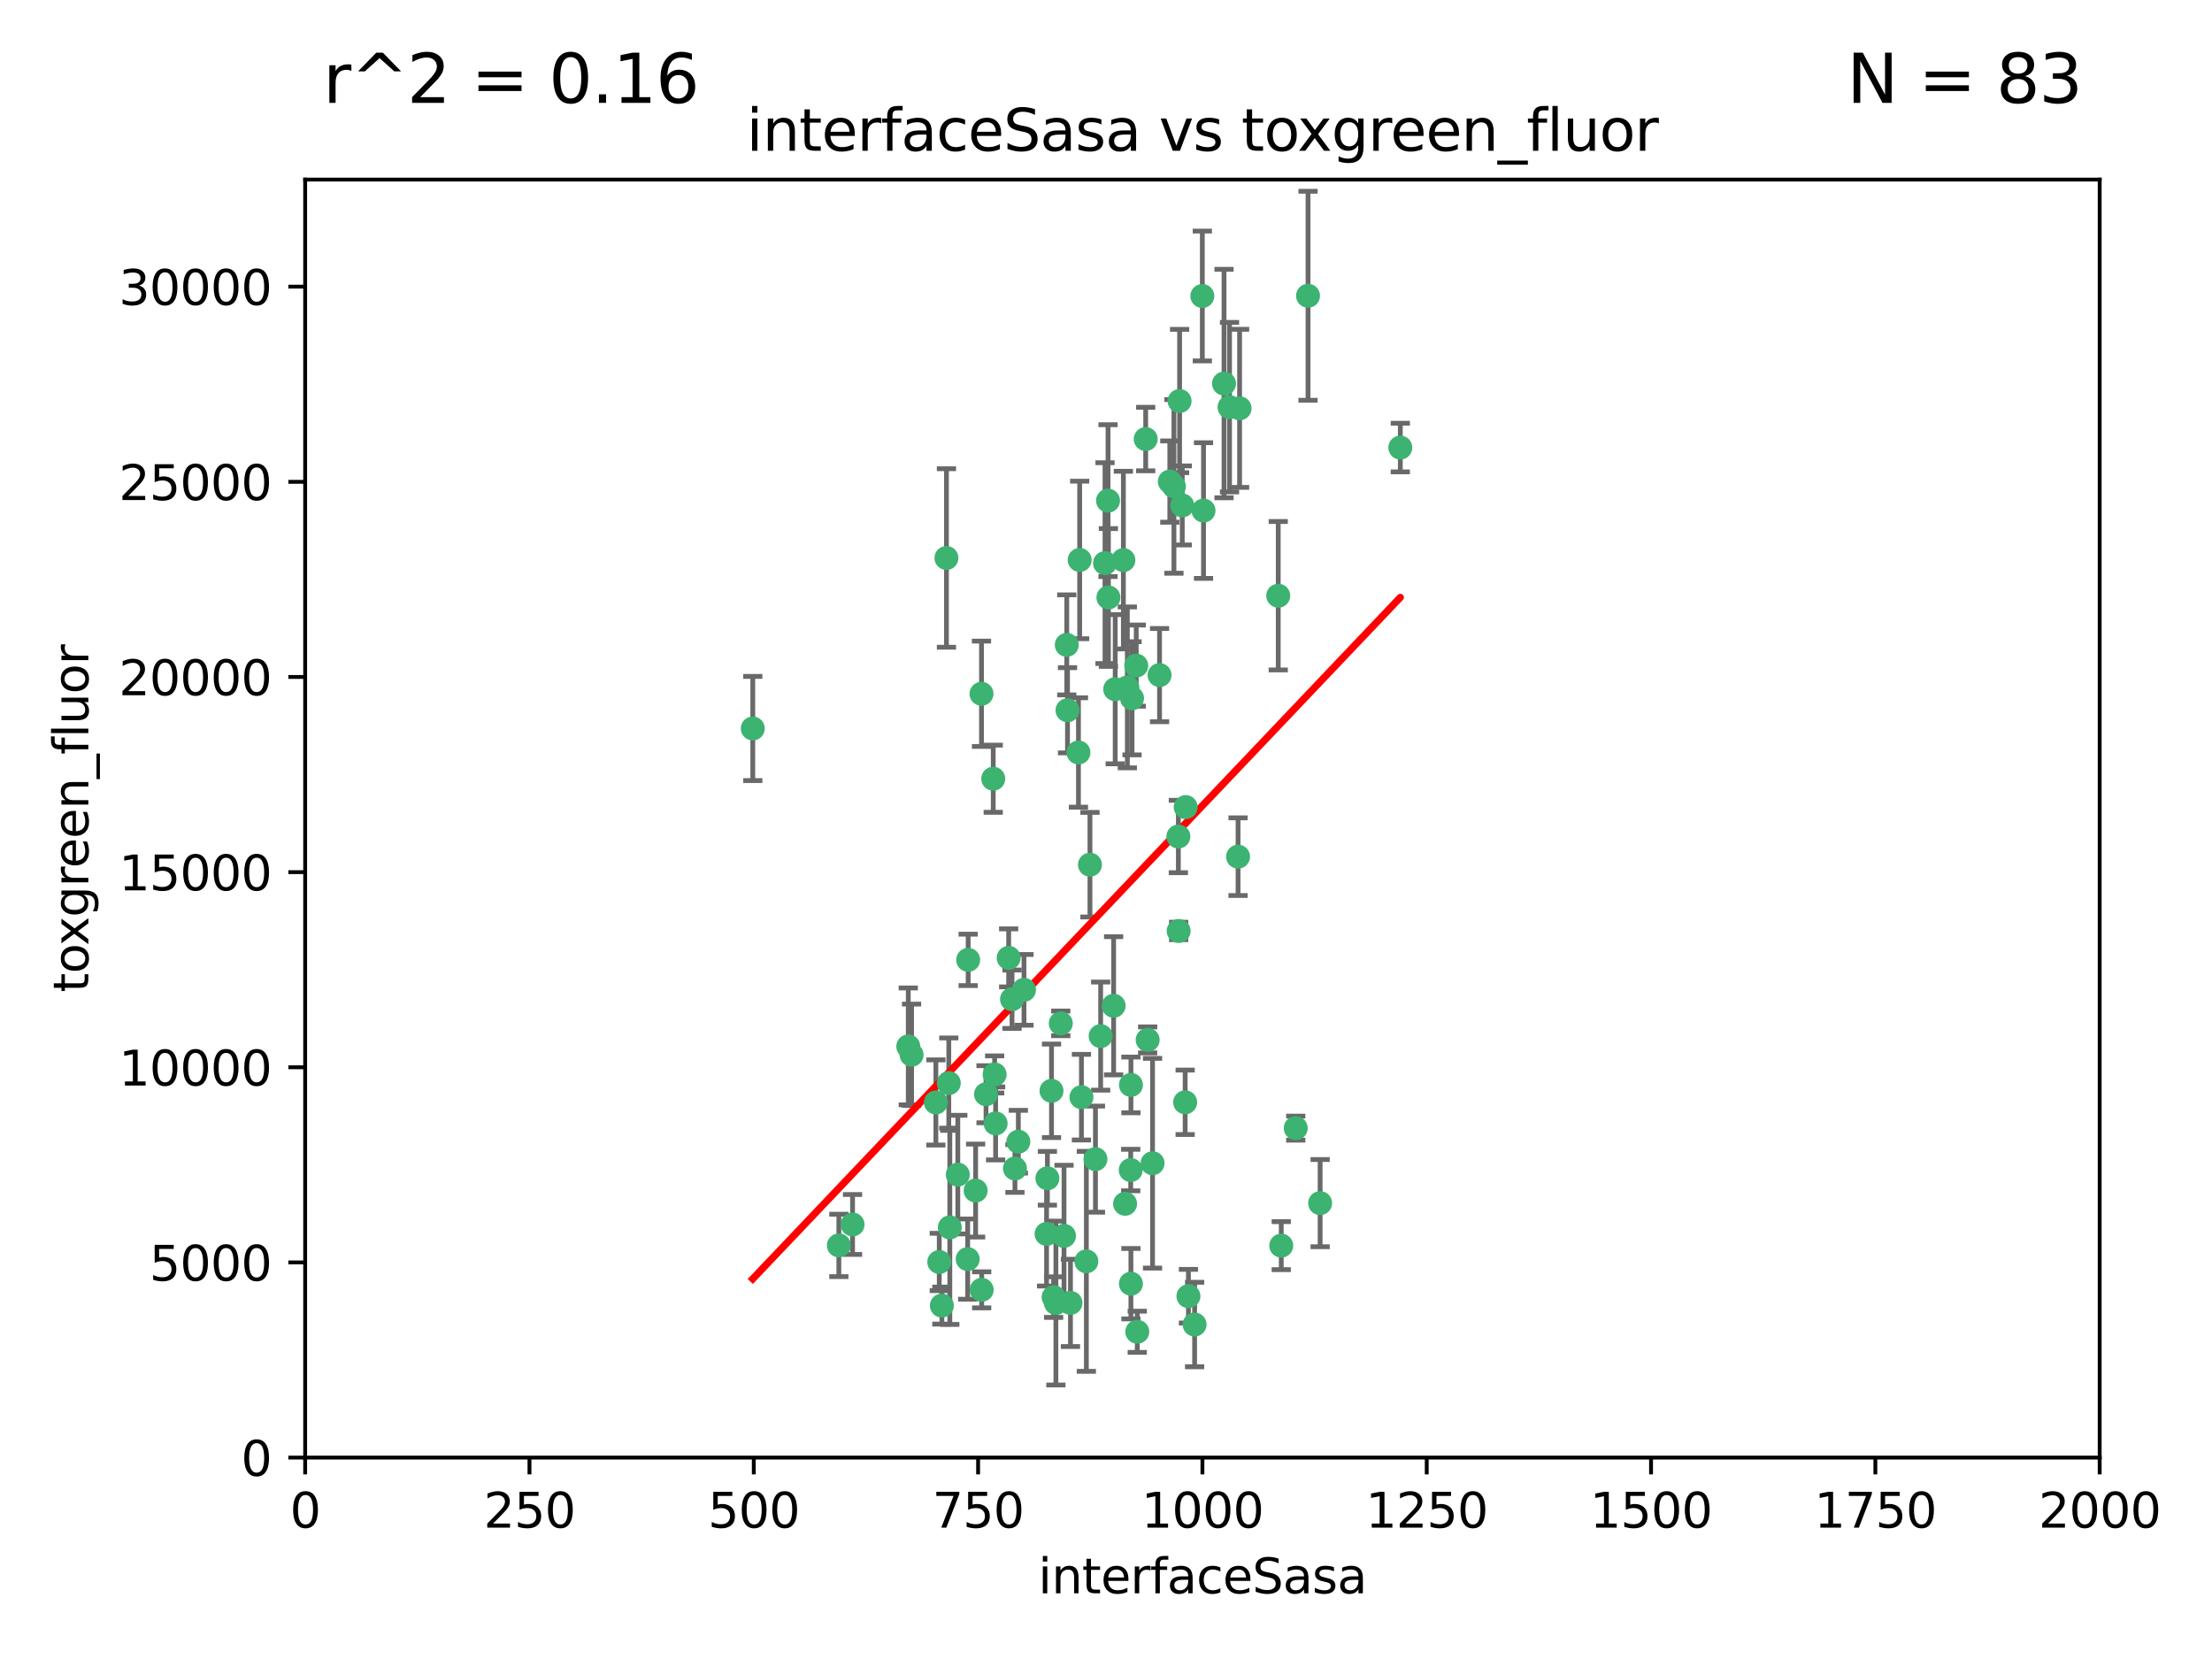<?xml version="1.0" encoding="utf-8" standalone="no"?>
<!DOCTYPE svg PUBLIC "-//W3C//DTD SVG 1.1//EN"
  "http://www.w3.org/Graphics/SVG/1.1/DTD/svg11.dtd">
<svg xmlns:xlink="http://www.w3.org/1999/xlink" width="460.8pt" height="345.6pt" viewBox="0 0 460.8 345.6" xmlns="http://www.w3.org/2000/svg" version="1.1">
 <defs>
  <style type="text/css">*{stroke-linejoin: round; stroke-linecap: butt}</style>
 </defs>
 <g id="figure_1">
  <g id="patch_1">
   <path d="M 0 345.6 
L 460.8 345.6 
L 460.8 0 
L 0 0 
z
" style="fill: #ffffff"/>
  </g>
  <g id="axes_1">
   <g id="patch_2">
    <path d="M 63.571 303.64 
L 437.4 303.64 
L 437.4 37.411 
L 63.571 37.411 
z
" style="fill: #ffffff"/>
   </g>
   <g id="PathCollection_1">
    <defs>
     <path id="m920aafa22a" d="M 0 1.118 
C 0.297 1.118 0.581 1 0.791 0.791 
C 1 0.581 1.118 0.297 1.118 0 
C 1.118 -0.297 1 -0.581 0.791 -0.791 
C 0.581 -1 0.297 -1.118 0 -1.118 
C -0.297 -1.118 -0.581 -1 -0.791 -0.791 
C -1 -0.581 -1.118 -0.297 -1.118 0 
C -1.118 0.297 -1 0.581 -0.791 0.791 
C -0.581 1 -0.297 1.118 0 1.118 
z
" style="stroke: #3cb371"/>
    </defs>
    <g clip-path="url(#p2548caaafb)">
     <use xlink:href="#m920aafa22a" x="243.693" y="100.319" style="fill: #3cb371; stroke: #3cb371"/>
     <use xlink:href="#m920aafa22a" x="272.484" y="61.614" style="fill: #3cb371; stroke: #3cb371"/>
     <use xlink:href="#m920aafa22a" x="266.28" y="124.1" style="fill: #3cb371; stroke: #3cb371"/>
     <use xlink:href="#m920aafa22a" x="250.716" y="106.358" style="fill: #3cb371; stroke: #3cb371"/>
     <use xlink:href="#m920aafa22a" x="254.987" y="79.9" style="fill: #3cb371; stroke: #3cb371"/>
     <use xlink:href="#m920aafa22a" x="174.75" y="259.442" style="fill: #3cb371; stroke: #3cb371"/>
     <use xlink:href="#m920aafa22a" x="258.229" y="85.062" style="fill: #3cb371; stroke: #3cb371"/>
     <use xlink:href="#m920aafa22a" x="241.557" y="140.634" style="fill: #3cb371; stroke: #3cb371"/>
     <use xlink:href="#m920aafa22a" x="230.194" y="117.306" style="fill: #3cb371; stroke: #3cb371"/>
     <use xlink:href="#m920aafa22a" x="246.284" y="105.288" style="fill: #3cb371; stroke: #3cb371"/>
     <use xlink:href="#m920aafa22a" x="244.553" y="101.33" style="fill: #3cb371; stroke: #3cb371"/>
     <use xlink:href="#m920aafa22a" x="229.286" y="215.839" style="fill: #3cb371; stroke: #3cb371"/>
     <use xlink:href="#m920aafa22a" x="232.318" y="143.574" style="fill: #3cb371; stroke: #3cb371"/>
     <use xlink:href="#m920aafa22a" x="256.134" y="84.817" style="fill: #3cb371; stroke: #3cb371"/>
     <use xlink:href="#m920aafa22a" x="234.02" y="116.682" style="fill: #3cb371; stroke: #3cb371"/>
     <use xlink:href="#m920aafa22a" x="238.669" y="91.463" style="fill: #3cb371; stroke: #3cb371"/>
     <use xlink:href="#m920aafa22a" x="245.731" y="83.54" style="fill: #3cb371; stroke: #3cb371"/>
     <use xlink:href="#m920aafa22a" x="227.058" y="180.131" style="fill: #3cb371; stroke: #3cb371"/>
     <use xlink:href="#m920aafa22a" x="266.908" y="259.488" style="fill: #3cb371; stroke: #3cb371"/>
     <use xlink:href="#m920aafa22a" x="222.381" y="147.962" style="fill: #3cb371; stroke: #3cb371"/>
     <use xlink:href="#m920aafa22a" x="269.927" y="235.012" style="fill: #3cb371; stroke: #3cb371"/>
     <use xlink:href="#m920aafa22a" x="240.095" y="242.324" style="fill: #3cb371; stroke: #3cb371"/>
     <use xlink:href="#m920aafa22a" x="291.711" y="93.237" style="fill: #3cb371; stroke: #3cb371"/>
     <use xlink:href="#m920aafa22a" x="224.916" y="116.65" style="fill: #3cb371; stroke: #3cb371"/>
     <use xlink:href="#m920aafa22a" x="250.465" y="61.664" style="fill: #3cb371; stroke: #3cb371"/>
     <use xlink:href="#m920aafa22a" x="204.462" y="144.527" style="fill: #3cb371; stroke: #3cb371"/>
     <use xlink:href="#m920aafa22a" x="201.688" y="199.958" style="fill: #3cb371; stroke: #3cb371"/>
     <use xlink:href="#m920aafa22a" x="228.204" y="241.471" style="fill: #3cb371; stroke: #3cb371"/>
     <use xlink:href="#m920aafa22a" x="210.123" y="199.541" style="fill: #3cb371; stroke: #3cb371"/>
     <use xlink:href="#m920aafa22a" x="222.228" y="134.337" style="fill: #3cb371; stroke: #3cb371"/>
     <use xlink:href="#m920aafa22a" x="230.822" y="104.293" style="fill: #3cb371; stroke: #3cb371"/>
     <use xlink:href="#m920aafa22a" x="224.662" y="156.754" style="fill: #3cb371; stroke: #3cb371"/>
     <use xlink:href="#m920aafa22a" x="204.503" y="268.694" style="fill: #3cb371; stroke: #3cb371"/>
     <use xlink:href="#m920aafa22a" x="275.007" y="250.635" style="fill: #3cb371; stroke: #3cb371"/>
     <use xlink:href="#m920aafa22a" x="236.699" y="138.657" style="fill: #3cb371; stroke: #3cb371"/>
     <use xlink:href="#m920aafa22a" x="230.901" y="124.464" style="fill: #3cb371; stroke: #3cb371"/>
     <use xlink:href="#m920aafa22a" x="234.375" y="250.767" style="fill: #3cb371; stroke: #3cb371"/>
     <use xlink:href="#m920aafa22a" x="221.654" y="257.451" style="fill: #3cb371; stroke: #3cb371"/>
     <use xlink:href="#m920aafa22a" x="212.14" y="237.838" style="fill: #3cb371; stroke: #3cb371"/>
     <use xlink:href="#m920aafa22a" x="195.666" y="262.896" style="fill: #3cb371; stroke: #3cb371"/>
     <use xlink:href="#m920aafa22a" x="245.473" y="174.261" style="fill: #3cb371; stroke: #3cb371"/>
     <use xlink:href="#m920aafa22a" x="206.91" y="162.223" style="fill: #3cb371; stroke: #3cb371"/>
     <use xlink:href="#m920aafa22a" x="235.596" y="226.007" style="fill: #3cb371; stroke: #3cb371"/>
     <use xlink:href="#m920aafa22a" x="247.573" y="270.018" style="fill: #3cb371; stroke: #3cb371"/>
     <use xlink:href="#m920aafa22a" x="235.59" y="267.417" style="fill: #3cb371; stroke: #3cb371"/>
     <use xlink:href="#m920aafa22a" x="201.587" y="262.293" style="fill: #3cb371; stroke: #3cb371"/>
     <use xlink:href="#m920aafa22a" x="236.912" y="277.431" style="fill: #3cb371; stroke: #3cb371"/>
     <use xlink:href="#m920aafa22a" x="219.488" y="270.21" style="fill: #3cb371; stroke: #3cb371"/>
     <use xlink:href="#m920aafa22a" x="196.206" y="271.976" style="fill: #3cb371; stroke: #3cb371"/>
     <use xlink:href="#m920aafa22a" x="189.211" y="217.987" style="fill: #3cb371; stroke: #3cb371"/>
     <use xlink:href="#m920aafa22a" x="226.308" y="262.761" style="fill: #3cb371; stroke: #3cb371"/>
     <use xlink:href="#m920aafa22a" x="203.241" y="248.016" style="fill: #3cb371; stroke: #3cb371"/>
     <use xlink:href="#m920aafa22a" x="219.05" y="227.238" style="fill: #3cb371; stroke: #3cb371"/>
     <use xlink:href="#m920aafa22a" x="245.536" y="193.94" style="fill: #3cb371; stroke: #3cb371"/>
     <use xlink:href="#m920aafa22a" x="239.078" y="216.63" style="fill: #3cb371; stroke: #3cb371"/>
     <use xlink:href="#m920aafa22a" x="248.859" y="275.924" style="fill: #3cb371; stroke: #3cb371"/>
     <use xlink:href="#m920aafa22a" x="231.989" y="209.522" style="fill: #3cb371; stroke: #3cb371"/>
     <use xlink:href="#m920aafa22a" x="220.981" y="213.19" style="fill: #3cb371; stroke: #3cb371"/>
     <use xlink:href="#m920aafa22a" x="213.318" y="206.203" style="fill: #3cb371; stroke: #3cb371"/>
     <use xlink:href="#m920aafa22a" x="235.826" y="145.468" style="fill: #3cb371; stroke: #3cb371"/>
     <use xlink:href="#m920aafa22a" x="246.891" y="229.628" style="fill: #3cb371; stroke: #3cb371"/>
     <use xlink:href="#m920aafa22a" x="257.91" y="178.461" style="fill: #3cb371; stroke: #3cb371"/>
     <use xlink:href="#m920aafa22a" x="194.959" y="229.663" style="fill: #3cb371; stroke: #3cb371"/>
     <use xlink:href="#m920aafa22a" x="218.192" y="245.459" style="fill: #3cb371; stroke: #3cb371"/>
     <use xlink:href="#m920aafa22a" x="247.005" y="168.134" style="fill: #3cb371; stroke: #3cb371"/>
     <use xlink:href="#m920aafa22a" x="219.963" y="271.445" style="fill: #3cb371; stroke: #3cb371"/>
     <use xlink:href="#m920aafa22a" x="177.602" y="255.08" style="fill: #3cb371; stroke: #3cb371"/>
     <use xlink:href="#m920aafa22a" x="189.899" y="219.726" style="fill: #3cb371; stroke: #3cb371"/>
     <use xlink:href="#m920aafa22a" x="210.824" y="208.158" style="fill: #3cb371; stroke: #3cb371"/>
     <use xlink:href="#m920aafa22a" x="197.864" y="255.69" style="fill: #3cb371; stroke: #3cb371"/>
     <use xlink:href="#m920aafa22a" x="205.407" y="227.947" style="fill: #3cb371; stroke: #3cb371"/>
     <use xlink:href="#m920aafa22a" x="234.846" y="143.2" style="fill: #3cb371; stroke: #3cb371"/>
     <use xlink:href="#m920aafa22a" x="223" y="271.416" style="fill: #3cb371; stroke: #3cb371"/>
     <use xlink:href="#m920aafa22a" x="197.163" y="116.24" style="fill: #3cb371; stroke: #3cb371"/>
     <use xlink:href="#m920aafa22a" x="225.284" y="228.56" style="fill: #3cb371; stroke: #3cb371"/>
     <use xlink:href="#m920aafa22a" x="218.019" y="257.051" style="fill: #3cb371; stroke: #3cb371"/>
     <use xlink:href="#m920aafa22a" x="211.432" y="243.416" style="fill: #3cb371; stroke: #3cb371"/>
     <use xlink:href="#m920aafa22a" x="199.529" y="244.691" style="fill: #3cb371; stroke: #3cb371"/>
     <use xlink:href="#m920aafa22a" x="235.549" y="243.742" style="fill: #3cb371; stroke: #3cb371"/>
     <use xlink:href="#m920aafa22a" x="197.651" y="225.621" style="fill: #3cb371; stroke: #3cb371"/>
     <use xlink:href="#m920aafa22a" x="207.406" y="234.031" style="fill: #3cb371; stroke: #3cb371"/>
     <use xlink:href="#m920aafa22a" x="207.202" y="223.827" style="fill: #3cb371; stroke: #3cb371"/>
     <use xlink:href="#m920aafa22a" x="156.817" y="151.755" style="fill: #3cb371; stroke: #3cb371"/>
    </g>
   </g>
   <g id="matplotlib.axis_1">
    <g id="xtick_1">
     <g id="line2d_1">
      <defs>
       <path id="m2252bb6c87" d="M 0 0 
L 0 3.5 
" style="stroke: #000000; stroke-width: 0.8"/>
      </defs>
      <g>
       <use xlink:href="#m2252bb6c87" x="63.571" y="303.64" style="stroke: #000000; stroke-width: 0.8"/>
      </g>
     </g>
     <g id="text_1">
      <!-- 0 -->
      <g transform="translate(60.39 318.238)scale(0.1 -0.1)">
       <defs>
        <path id="DejaVuSans-30" d="M 2034 4250 
Q 1547 4250 1301 3770 
Q 1056 3291 1056 2328 
Q 1056 1369 1301 889 
Q 1547 409 2034 409 
Q 2525 409 2770 889 
Q 3016 1369 3016 2328 
Q 3016 3291 2770 3770 
Q 2525 4250 2034 4250 
z
M 2034 4750 
Q 2819 4750 3233 4129 
Q 3647 3509 3647 2328 
Q 3647 1150 3233 529 
Q 2819 -91 2034 -91 
Q 1250 -91 836 529 
Q 422 1150 422 2328 
Q 422 3509 836 4129 
Q 1250 4750 2034 4750 
z
" transform="scale(0.016)"/>
       </defs>
       <use xlink:href="#DejaVuSans-30"/>
      </g>
     </g>
    </g>
    <g id="xtick_2">
     <g id="line2d_2">
      <g>
       <use xlink:href="#m2252bb6c87" x="110.3" y="303.64" style="stroke: #000000; stroke-width: 0.8"/>
      </g>
     </g>
     <g id="text_2">
      <!-- 250 -->
      <g transform="translate(100.756 318.238)scale(0.1 -0.1)">
       <defs>
        <path id="DejaVuSans-32" d="M 1228 531 
L 3431 531 
L 3431 0 
L 469 0 
L 469 531 
Q 828 903 1448 1529 
Q 2069 2156 2228 2338 
Q 2531 2678 2651 2914 
Q 2772 3150 2772 3378 
Q 2772 3750 2511 3984 
Q 2250 4219 1831 4219 
Q 1534 4219 1204 4116 
Q 875 4013 500 3803 
L 500 4441 
Q 881 4594 1212 4672 
Q 1544 4750 1819 4750 
Q 2544 4750 2975 4387 
Q 3406 4025 3406 3419 
Q 3406 3131 3298 2873 
Q 3191 2616 2906 2266 
Q 2828 2175 2409 1742 
Q 1991 1309 1228 531 
z
" transform="scale(0.016)"/>
        <path id="DejaVuSans-35" d="M 691 4666 
L 3169 4666 
L 3169 4134 
L 1269 4134 
L 1269 2991 
Q 1406 3038 1543 3061 
Q 1681 3084 1819 3084 
Q 2600 3084 3056 2656 
Q 3513 2228 3513 1497 
Q 3513 744 3044 326 
Q 2575 -91 1722 -91 
Q 1428 -91 1123 -41 
Q 819 9 494 109 
L 494 744 
Q 775 591 1075 516 
Q 1375 441 1709 441 
Q 2250 441 2565 725 
Q 2881 1009 2881 1497 
Q 2881 1984 2565 2268 
Q 2250 2553 1709 2553 
Q 1456 2553 1204 2497 
Q 953 2441 691 2322 
L 691 4666 
z
" transform="scale(0.016)"/>
       </defs>
       <use xlink:href="#DejaVuSans-32"/>
       <use xlink:href="#DejaVuSans-35" x="63.623"/>
       <use xlink:href="#DejaVuSans-30" x="127.246"/>
      </g>
     </g>
    </g>
    <g id="xtick_3">
     <g id="line2d_3">
      <g>
       <use xlink:href="#m2252bb6c87" x="157.028" y="303.64" style="stroke: #000000; stroke-width: 0.8"/>
      </g>
     </g>
     <g id="text_3">
      <!-- 500 -->
      <g transform="translate(147.485 318.238)scale(0.1 -0.1)">
       <use xlink:href="#DejaVuSans-35"/>
       <use xlink:href="#DejaVuSans-30" x="63.623"/>
       <use xlink:href="#DejaVuSans-30" x="127.246"/>
      </g>
     </g>
    </g>
    <g id="xtick_4">
     <g id="line2d_4">
      <g>
       <use xlink:href="#m2252bb6c87" x="203.757" y="303.64" style="stroke: #000000; stroke-width: 0.8"/>
      </g>
     </g>
     <g id="text_4">
      <!-- 750 -->
      <g transform="translate(194.213 318.238)scale(0.1 -0.1)">
       <defs>
        <path id="DejaVuSans-37" d="M 525 4666 
L 3525 4666 
L 3525 4397 
L 1831 0 
L 1172 0 
L 2766 4134 
L 525 4134 
L 525 4666 
z
" transform="scale(0.016)"/>
       </defs>
       <use xlink:href="#DejaVuSans-37"/>
       <use xlink:href="#DejaVuSans-35" x="63.623"/>
       <use xlink:href="#DejaVuSans-30" x="127.246"/>
      </g>
     </g>
    </g>
    <g id="xtick_5">
     <g id="line2d_5">
      <g>
       <use xlink:href="#m2252bb6c87" x="250.486" y="303.64" style="stroke: #000000; stroke-width: 0.8"/>
      </g>
     </g>
     <g id="text_5">
      <!-- 1000 -->
      <g transform="translate(237.761 318.238)scale(0.1 -0.1)">
       <defs>
        <path id="DejaVuSans-31" d="M 794 531 
L 1825 531 
L 1825 4091 
L 703 3866 
L 703 4441 
L 1819 4666 
L 2450 4666 
L 2450 531 
L 3481 531 
L 3481 0 
L 794 0 
L 794 531 
z
" transform="scale(0.016)"/>
       </defs>
       <use xlink:href="#DejaVuSans-31"/>
       <use xlink:href="#DejaVuSans-30" x="63.623"/>
       <use xlink:href="#DejaVuSans-30" x="127.246"/>
       <use xlink:href="#DejaVuSans-30" x="190.869"/>
      </g>
     </g>
    </g>
    <g id="xtick_6">
     <g id="line2d_6">
      <g>
       <use xlink:href="#m2252bb6c87" x="297.214" y="303.64" style="stroke: #000000; stroke-width: 0.8"/>
      </g>
     </g>
     <g id="text_6">
      <!-- 1250 -->
      <g transform="translate(284.489 318.238)scale(0.1 -0.1)">
       <use xlink:href="#DejaVuSans-31"/>
       <use xlink:href="#DejaVuSans-32" x="63.623"/>
       <use xlink:href="#DejaVuSans-35" x="127.246"/>
       <use xlink:href="#DejaVuSans-30" x="190.869"/>
      </g>
     </g>
    </g>
    <g id="xtick_7">
     <g id="line2d_7">
      <g>
       <use xlink:href="#m2252bb6c87" x="343.943" y="303.64" style="stroke: #000000; stroke-width: 0.8"/>
      </g>
     </g>
     <g id="text_7">
      <!-- 1500 -->
      <g transform="translate(331.218 318.238)scale(0.1 -0.1)">
       <use xlink:href="#DejaVuSans-31"/>
       <use xlink:href="#DejaVuSans-35" x="63.623"/>
       <use xlink:href="#DejaVuSans-30" x="127.246"/>
       <use xlink:href="#DejaVuSans-30" x="190.869"/>
      </g>
     </g>
    </g>
    <g id="xtick_8">
     <g id="line2d_8">
      <g>
       <use xlink:href="#m2252bb6c87" x="390.671" y="303.64" style="stroke: #000000; stroke-width: 0.8"/>
      </g>
     </g>
     <g id="text_8">
      <!-- 1750 -->
      <g transform="translate(377.946 318.238)scale(0.1 -0.1)">
       <use xlink:href="#DejaVuSans-31"/>
       <use xlink:href="#DejaVuSans-37" x="63.623"/>
       <use xlink:href="#DejaVuSans-35" x="127.246"/>
       <use xlink:href="#DejaVuSans-30" x="190.869"/>
      </g>
     </g>
    </g>
    <g id="xtick_9">
     <g id="line2d_9">
      <g>
       <use xlink:href="#m2252bb6c87" x="437.4" y="303.64" style="stroke: #000000; stroke-width: 0.8"/>
      </g>
     </g>
     <g id="text_9">
      <!-- 2000 -->
      <g transform="translate(424.675 318.238)scale(0.1 -0.1)">
       <use xlink:href="#DejaVuSans-32"/>
       <use xlink:href="#DejaVuSans-30" x="63.623"/>
       <use xlink:href="#DejaVuSans-30" x="127.246"/>
       <use xlink:href="#DejaVuSans-30" x="190.869"/>
      </g>
     </g>
    </g>
    <g id="text_10">
     <!-- interfaceSasa -->
     <g transform="translate(216.279 331.917)scale(0.1 -0.1)">
      <defs>
       <path id="DejaVuSans-69" d="M 603 3500 
L 1178 3500 
L 1178 0 
L 603 0 
L 603 3500 
z
M 603 4863 
L 1178 4863 
L 1178 4134 
L 603 4134 
L 603 4863 
z
" transform="scale(0.016)"/>
       <path id="DejaVuSans-6e" d="M 3513 2113 
L 3513 0 
L 2938 0 
L 2938 2094 
Q 2938 2591 2744 2837 
Q 2550 3084 2163 3084 
Q 1697 3084 1428 2787 
Q 1159 2491 1159 1978 
L 1159 0 
L 581 0 
L 581 3500 
L 1159 3500 
L 1159 2956 
Q 1366 3272 1645 3428 
Q 1925 3584 2291 3584 
Q 2894 3584 3203 3211 
Q 3513 2838 3513 2113 
z
" transform="scale(0.016)"/>
       <path id="DejaVuSans-74" d="M 1172 4494 
L 1172 3500 
L 2356 3500 
L 2356 3053 
L 1172 3053 
L 1172 1153 
Q 1172 725 1289 603 
Q 1406 481 1766 481 
L 2356 481 
L 2356 0 
L 1766 0 
Q 1100 0 847 248 
Q 594 497 594 1153 
L 594 3053 
L 172 3053 
L 172 3500 
L 594 3500 
L 594 4494 
L 1172 4494 
z
" transform="scale(0.016)"/>
       <path id="DejaVuSans-65" d="M 3597 1894 
L 3597 1613 
L 953 1613 
Q 991 1019 1311 708 
Q 1631 397 2203 397 
Q 2534 397 2845 478 
Q 3156 559 3463 722 
L 3463 178 
Q 3153 47 2828 -22 
Q 2503 -91 2169 -91 
Q 1331 -91 842 396 
Q 353 884 353 1716 
Q 353 2575 817 3079 
Q 1281 3584 2069 3584 
Q 2775 3584 3186 3129 
Q 3597 2675 3597 1894 
z
M 3022 2063 
Q 3016 2534 2758 2815 
Q 2500 3097 2075 3097 
Q 1594 3097 1305 2825 
Q 1016 2553 972 2059 
L 3022 2063 
z
" transform="scale(0.016)"/>
       <path id="DejaVuSans-72" d="M 2631 2963 
Q 2534 3019 2420 3045 
Q 2306 3072 2169 3072 
Q 1681 3072 1420 2755 
Q 1159 2438 1159 1844 
L 1159 0 
L 581 0 
L 581 3500 
L 1159 3500 
L 1159 2956 
Q 1341 3275 1631 3429 
Q 1922 3584 2338 3584 
Q 2397 3584 2469 3576 
Q 2541 3569 2628 3553 
L 2631 2963 
z
" transform="scale(0.016)"/>
       <path id="DejaVuSans-66" d="M 2375 4863 
L 2375 4384 
L 1825 4384 
Q 1516 4384 1395 4259 
Q 1275 4134 1275 3809 
L 1275 3500 
L 2222 3500 
L 2222 3053 
L 1275 3053 
L 1275 0 
L 697 0 
L 697 3053 
L 147 3053 
L 147 3500 
L 697 3500 
L 697 3744 
Q 697 4328 969 4595 
Q 1241 4863 1831 4863 
L 2375 4863 
z
" transform="scale(0.016)"/>
       <path id="DejaVuSans-61" d="M 2194 1759 
Q 1497 1759 1228 1600 
Q 959 1441 959 1056 
Q 959 750 1161 570 
Q 1363 391 1709 391 
Q 2188 391 2477 730 
Q 2766 1069 2766 1631 
L 2766 1759 
L 2194 1759 
z
M 3341 1997 
L 3341 0 
L 2766 0 
L 2766 531 
Q 2569 213 2275 61 
Q 1981 -91 1556 -91 
Q 1019 -91 701 211 
Q 384 513 384 1019 
Q 384 1609 779 1909 
Q 1175 2209 1959 2209 
L 2766 2209 
L 2766 2266 
Q 2766 2663 2505 2880 
Q 2244 3097 1772 3097 
Q 1472 3097 1187 3025 
Q 903 2953 641 2809 
L 641 3341 
Q 956 3463 1253 3523 
Q 1550 3584 1831 3584 
Q 2591 3584 2966 3190 
Q 3341 2797 3341 1997 
z
" transform="scale(0.016)"/>
       <path id="DejaVuSans-63" d="M 3122 3366 
L 3122 2828 
Q 2878 2963 2633 3030 
Q 2388 3097 2138 3097 
Q 1578 3097 1268 2742 
Q 959 2388 959 1747 
Q 959 1106 1268 751 
Q 1578 397 2138 397 
Q 2388 397 2633 464 
Q 2878 531 3122 666 
L 3122 134 
Q 2881 22 2623 -34 
Q 2366 -91 2075 -91 
Q 1284 -91 818 406 
Q 353 903 353 1747 
Q 353 2603 823 3093 
Q 1294 3584 2113 3584 
Q 2378 3584 2631 3529 
Q 2884 3475 3122 3366 
z
" transform="scale(0.016)"/>
       <path id="DejaVuSans-53" d="M 3425 4513 
L 3425 3897 
Q 3066 4069 2747 4153 
Q 2428 4238 2131 4238 
Q 1616 4238 1336 4038 
Q 1056 3838 1056 3469 
Q 1056 3159 1242 3001 
Q 1428 2844 1947 2747 
L 2328 2669 
Q 3034 2534 3370 2195 
Q 3706 1856 3706 1288 
Q 3706 609 3251 259 
Q 2797 -91 1919 -91 
Q 1588 -91 1214 -16 
Q 841 59 441 206 
L 441 856 
Q 825 641 1194 531 
Q 1563 422 1919 422 
Q 2459 422 2753 634 
Q 3047 847 3047 1241 
Q 3047 1584 2836 1778 
Q 2625 1972 2144 2069 
L 1759 2144 
Q 1053 2284 737 2584 
Q 422 2884 422 3419 
Q 422 4038 858 4394 
Q 1294 4750 2059 4750 
Q 2388 4750 2728 4690 
Q 3069 4631 3425 4513 
z
" transform="scale(0.016)"/>
       <path id="DejaVuSans-73" d="M 2834 3397 
L 2834 2853 
Q 2591 2978 2328 3040 
Q 2066 3103 1784 3103 
Q 1356 3103 1142 2972 
Q 928 2841 928 2578 
Q 928 2378 1081 2264 
Q 1234 2150 1697 2047 
L 1894 2003 
Q 2506 1872 2764 1633 
Q 3022 1394 3022 966 
Q 3022 478 2636 193 
Q 2250 -91 1575 -91 
Q 1294 -91 989 -36 
Q 684 19 347 128 
L 347 722 
Q 666 556 975 473 
Q 1284 391 1588 391 
Q 1994 391 2212 530 
Q 2431 669 2431 922 
Q 2431 1156 2273 1281 
Q 2116 1406 1581 1522 
L 1381 1569 
Q 847 1681 609 1914 
Q 372 2147 372 2553 
Q 372 3047 722 3315 
Q 1072 3584 1716 3584 
Q 2034 3584 2315 3537 
Q 2597 3491 2834 3397 
z
" transform="scale(0.016)"/>
      </defs>
      <use xlink:href="#DejaVuSans-69"/>
      <use xlink:href="#DejaVuSans-6e" x="27.783"/>
      <use xlink:href="#DejaVuSans-74" x="91.162"/>
      <use xlink:href="#DejaVuSans-65" x="130.371"/>
      <use xlink:href="#DejaVuSans-72" x="191.895"/>
      <use xlink:href="#DejaVuSans-66" x="233.008"/>
      <use xlink:href="#DejaVuSans-61" x="268.213"/>
      <use xlink:href="#DejaVuSans-63" x="329.492"/>
      <use xlink:href="#DejaVuSans-65" x="384.473"/>
      <use xlink:href="#DejaVuSans-53" x="445.996"/>
      <use xlink:href="#DejaVuSans-61" x="509.473"/>
      <use xlink:href="#DejaVuSans-73" x="570.752"/>
      <use xlink:href="#DejaVuSans-61" x="622.852"/>
     </g>
    </g>
   </g>
   <g id="matplotlib.axis_2">
    <g id="ytick_1">
     <g id="line2d_10">
      <defs>
       <path id="m7e3f52a8c2" d="M 0 0 
L -3.5 0 
" style="stroke: #000000; stroke-width: 0.8"/>
      </defs>
      <g>
       <use xlink:href="#m7e3f52a8c2" x="63.571" y="303.64" style="stroke: #000000; stroke-width: 0.8"/>
      </g>
     </g>
     <g id="text_11">
      <!-- 0 -->
      <g transform="translate(50.209 307.439)scale(0.1 -0.1)">
       <use xlink:href="#DejaVuSans-30"/>
      </g>
     </g>
    </g>
    <g id="ytick_2">
     <g id="line2d_11">
      <g>
       <use xlink:href="#m7e3f52a8c2" x="63.571" y="262.986" style="stroke: #000000; stroke-width: 0.8"/>
      </g>
     </g>
     <g id="text_12">
      <!-- 5000 -->
      <g transform="translate(31.121 266.786)scale(0.1 -0.1)">
       <use xlink:href="#DejaVuSans-35"/>
       <use xlink:href="#DejaVuSans-30" x="63.623"/>
       <use xlink:href="#DejaVuSans-30" x="127.246"/>
       <use xlink:href="#DejaVuSans-30" x="190.869"/>
      </g>
     </g>
    </g>
    <g id="ytick_3">
     <g id="line2d_12">
      <g>
       <use xlink:href="#m7e3f52a8c2" x="63.571" y="222.333" style="stroke: #000000; stroke-width: 0.8"/>
      </g>
     </g>
     <g id="text_13">
      <!-- 10000 -->
      <g transform="translate(24.759 226.132)scale(0.1 -0.1)">
       <use xlink:href="#DejaVuSans-31"/>
       <use xlink:href="#DejaVuSans-30" x="63.623"/>
       <use xlink:href="#DejaVuSans-30" x="127.246"/>
       <use xlink:href="#DejaVuSans-30" x="190.869"/>
       <use xlink:href="#DejaVuSans-30" x="254.492"/>
      </g>
     </g>
    </g>
    <g id="ytick_4">
     <g id="line2d_13">
      <g>
       <use xlink:href="#m7e3f52a8c2" x="63.571" y="181.679" style="stroke: #000000; stroke-width: 0.8"/>
      </g>
     </g>
     <g id="text_14">
      <!-- 15000 -->
      <g transform="translate(24.759 185.478)scale(0.1 -0.1)">
       <use xlink:href="#DejaVuSans-31"/>
       <use xlink:href="#DejaVuSans-35" x="63.623"/>
       <use xlink:href="#DejaVuSans-30" x="127.246"/>
       <use xlink:href="#DejaVuSans-30" x="190.869"/>
       <use xlink:href="#DejaVuSans-30" x="254.492"/>
      </g>
     </g>
    </g>
    <g id="ytick_5">
     <g id="line2d_14">
      <g>
       <use xlink:href="#m7e3f52a8c2" x="63.571" y="141.026" style="stroke: #000000; stroke-width: 0.8"/>
      </g>
     </g>
     <g id="text_15">
      <!-- 20000 -->
      <g transform="translate(24.759 144.825)scale(0.1 -0.1)">
       <use xlink:href="#DejaVuSans-32"/>
       <use xlink:href="#DejaVuSans-30" x="63.623"/>
       <use xlink:href="#DejaVuSans-30" x="127.246"/>
       <use xlink:href="#DejaVuSans-30" x="190.869"/>
       <use xlink:href="#DejaVuSans-30" x="254.492"/>
      </g>
     </g>
    </g>
    <g id="ytick_6">
     <g id="line2d_15">
      <g>
       <use xlink:href="#m7e3f52a8c2" x="63.571" y="100.372" style="stroke: #000000; stroke-width: 0.8"/>
      </g>
     </g>
     <g id="text_16">
      <!-- 25000 -->
      <g transform="translate(24.759 104.171)scale(0.1 -0.1)">
       <use xlink:href="#DejaVuSans-32"/>
       <use xlink:href="#DejaVuSans-35" x="63.623"/>
       <use xlink:href="#DejaVuSans-30" x="127.246"/>
       <use xlink:href="#DejaVuSans-30" x="190.869"/>
       <use xlink:href="#DejaVuSans-30" x="254.492"/>
      </g>
     </g>
    </g>
    <g id="ytick_7">
     <g id="line2d_16">
      <g>
       <use xlink:href="#m7e3f52a8c2" x="63.571" y="59.718" style="stroke: #000000; stroke-width: 0.8"/>
      </g>
     </g>
     <g id="text_17">
      <!-- 30000 -->
      <g transform="translate(24.759 63.518)scale(0.1 -0.1)">
       <defs>
        <path id="DejaVuSans-33" d="M 2597 2516 
Q 3050 2419 3304 2112 
Q 3559 1806 3559 1356 
Q 3559 666 3084 287 
Q 2609 -91 1734 -91 
Q 1441 -91 1130 -33 
Q 819 25 488 141 
L 488 750 
Q 750 597 1062 519 
Q 1375 441 1716 441 
Q 2309 441 2620 675 
Q 2931 909 2931 1356 
Q 2931 1769 2642 2001 
Q 2353 2234 1838 2234 
L 1294 2234 
L 1294 2753 
L 1863 2753 
Q 2328 2753 2575 2939 
Q 2822 3125 2822 3475 
Q 2822 3834 2567 4026 
Q 2313 4219 1838 4219 
Q 1578 4219 1281 4162 
Q 984 4106 628 3988 
L 628 4550 
Q 988 4650 1302 4700 
Q 1616 4750 1894 4750 
Q 2613 4750 3031 4423 
Q 3450 4097 3450 3541 
Q 3450 3153 3228 2886 
Q 3006 2619 2597 2516 
z
" transform="scale(0.016)"/>
       </defs>
       <use xlink:href="#DejaVuSans-33"/>
       <use xlink:href="#DejaVuSans-30" x="63.623"/>
       <use xlink:href="#DejaVuSans-30" x="127.246"/>
       <use xlink:href="#DejaVuSans-30" x="190.869"/>
       <use xlink:href="#DejaVuSans-30" x="254.492"/>
      </g>
     </g>
    </g>
    <g id="text_18">
     <!-- toxgreen_fluor -->
     <g transform="translate(18.401 206.72)rotate(-90)scale(0.1 -0.1)">
      <defs>
       <path id="DejaVuSans-6f" d="M 1959 3097 
Q 1497 3097 1228 2736 
Q 959 2375 959 1747 
Q 959 1119 1226 758 
Q 1494 397 1959 397 
Q 2419 397 2687 759 
Q 2956 1122 2956 1747 
Q 2956 2369 2687 2733 
Q 2419 3097 1959 3097 
z
M 1959 3584 
Q 2709 3584 3137 3096 
Q 3566 2609 3566 1747 
Q 3566 888 3137 398 
Q 2709 -91 1959 -91 
Q 1206 -91 779 398 
Q 353 888 353 1747 
Q 353 2609 779 3096 
Q 1206 3584 1959 3584 
z
" transform="scale(0.016)"/>
       <path id="DejaVuSans-78" d="M 3513 3500 
L 2247 1797 
L 3578 0 
L 2900 0 
L 1881 1375 
L 863 0 
L 184 0 
L 1544 1831 
L 300 3500 
L 978 3500 
L 1906 2253 
L 2834 3500 
L 3513 3500 
z
" transform="scale(0.016)"/>
       <path id="DejaVuSans-67" d="M 2906 1791 
Q 2906 2416 2648 2759 
Q 2391 3103 1925 3103 
Q 1463 3103 1205 2759 
Q 947 2416 947 1791 
Q 947 1169 1205 825 
Q 1463 481 1925 481 
Q 2391 481 2648 825 
Q 2906 1169 2906 1791 
z
M 3481 434 
Q 3481 -459 3084 -895 
Q 2688 -1331 1869 -1331 
Q 1566 -1331 1297 -1286 
Q 1028 -1241 775 -1147 
L 775 -588 
Q 1028 -725 1275 -790 
Q 1522 -856 1778 -856 
Q 2344 -856 2625 -561 
Q 2906 -266 2906 331 
L 2906 616 
Q 2728 306 2450 153 
Q 2172 0 1784 0 
Q 1141 0 747 490 
Q 353 981 353 1791 
Q 353 2603 747 3093 
Q 1141 3584 1784 3584 
Q 2172 3584 2450 3431 
Q 2728 3278 2906 2969 
L 2906 3500 
L 3481 3500 
L 3481 434 
z
" transform="scale(0.016)"/>
       <path id="DejaVuSans-5f" d="M 3263 -1063 
L 3263 -1509 
L -63 -1509 
L -63 -1063 
L 3263 -1063 
z
" transform="scale(0.016)"/>
       <path id="DejaVuSans-6c" d="M 603 4863 
L 1178 4863 
L 1178 0 
L 603 0 
L 603 4863 
z
" transform="scale(0.016)"/>
       <path id="DejaVuSans-75" d="M 544 1381 
L 544 3500 
L 1119 3500 
L 1119 1403 
Q 1119 906 1312 657 
Q 1506 409 1894 409 
Q 2359 409 2629 706 
Q 2900 1003 2900 1516 
L 2900 3500 
L 3475 3500 
L 3475 0 
L 2900 0 
L 2900 538 
Q 2691 219 2414 64 
Q 2138 -91 1772 -91 
Q 1169 -91 856 284 
Q 544 659 544 1381 
z
M 1991 3584 
L 1991 3584 
z
" transform="scale(0.016)"/>
      </defs>
      <use xlink:href="#DejaVuSans-74"/>
      <use xlink:href="#DejaVuSans-6f" x="39.209"/>
      <use xlink:href="#DejaVuSans-78" x="97.266"/>
      <use xlink:href="#DejaVuSans-67" x="156.445"/>
      <use xlink:href="#DejaVuSans-72" x="219.922"/>
      <use xlink:href="#DejaVuSans-65" x="258.785"/>
      <use xlink:href="#DejaVuSans-65" x="320.309"/>
      <use xlink:href="#DejaVuSans-6e" x="381.832"/>
      <use xlink:href="#DejaVuSans-5f" x="445.211"/>
      <use xlink:href="#DejaVuSans-66" x="495.211"/>
      <use xlink:href="#DejaVuSans-6c" x="530.416"/>
      <use xlink:href="#DejaVuSans-75" x="558.199"/>
      <use xlink:href="#DejaVuSans-6f" x="621.578"/>
      <use xlink:href="#DejaVuSans-72" x="682.76"/>
     </g>
    </g>
   </g>
   <g id="LineCollection_1">
    <path d="M 243.693 108.787 
L 243.693 91.852 
" clip-path="url(#p2548caaafb)" style="fill: none; stroke: #696969"/>
    <path d="M 272.484 83.38 
L 272.484 39.848 
" clip-path="url(#p2548caaafb)" style="fill: none; stroke: #696969"/>
    <path d="M 266.28 139.562 
L 266.28 108.638 
" clip-path="url(#p2548caaafb)" style="fill: none; stroke: #696969"/>
    <path d="M 250.716 120.489 
L 250.716 92.227 
" clip-path="url(#p2548caaafb)" style="fill: none; stroke: #696969"/>
    <path d="M 254.987 103.698 
L 254.987 56.102 
" clip-path="url(#p2548caaafb)" style="fill: none; stroke: #696969"/>
    <path d="M 174.75 265.941 
L 174.75 252.944 
" clip-path="url(#p2548caaafb)" style="fill: none; stroke: #696969"/>
    <path d="M 258.229 101.528 
L 258.229 68.595 
" clip-path="url(#p2548caaafb)" style="fill: none; stroke: #696969"/>
    <path d="M 241.557 150.349 
L 241.557 130.92 
" clip-path="url(#p2548caaafb)" style="fill: none; stroke: #696969"/>
    <path d="M 230.194 138.218 
L 230.194 96.393 
" clip-path="url(#p2548caaafb)" style="fill: none; stroke: #696969"/>
    <path d="M 246.284 113.522 
L 246.284 97.054 
" clip-path="url(#p2548caaafb)" style="fill: none; stroke: #696969"/>
    <path d="M 244.553 119.415 
L 244.553 83.245 
" clip-path="url(#p2548caaafb)" style="fill: none; stroke: #696969"/>
    <path d="M 229.286 227.104 
L 229.286 204.574 
" clip-path="url(#p2548caaafb)" style="fill: none; stroke: #696969"/>
    <path d="M 232.318 159.116 
L 232.318 128.031 
" clip-path="url(#p2548caaafb)" style="fill: none; stroke: #696969"/>
    <path d="M 256.134 102.476 
L 256.134 67.157 
" clip-path="url(#p2548caaafb)" style="fill: none; stroke: #696969"/>
    <path d="M 234.02 135.19 
L 234.02 98.175 
" clip-path="url(#p2548caaafb)" style="fill: none; stroke: #696969"/>
    <path d="M 238.669 98.075 
L 238.669 84.85 
" clip-path="url(#p2548caaafb)" style="fill: none; stroke: #696969"/>
    <path d="M 245.731 98.468 
L 245.731 68.613 
" clip-path="url(#p2548caaafb)" style="fill: none; stroke: #696969"/>
    <path d="M 227.058 191.021 
L 227.058 169.24 
" clip-path="url(#p2548caaafb)" style="fill: none; stroke: #696969"/>
    <path d="M 266.908 264.487 
L 266.908 254.489 
" clip-path="url(#p2548caaafb)" style="fill: none; stroke: #696969"/>
    <path d="M 222.381 156.838 
L 222.381 139.086 
" clip-path="url(#p2548caaafb)" style="fill: none; stroke: #696969"/>
    <path d="M 269.927 237.516 
L 269.927 232.507 
" clip-path="url(#p2548caaafb)" style="fill: none; stroke: #696969"/>
    <path d="M 240.095 264.166 
L 240.095 220.481 
" clip-path="url(#p2548caaafb)" style="fill: none; stroke: #696969"/>
    <path d="M 291.711 98.3 
L 291.711 88.175 
" clip-path="url(#p2548caaafb)" style="fill: none; stroke: #696969"/>
    <path d="M 224.916 133.058 
L 224.916 100.243 
" clip-path="url(#p2548caaafb)" style="fill: none; stroke: #696969"/>
    <path d="M 250.465 75.185 
L 250.465 48.142 
" clip-path="url(#p2548caaafb)" style="fill: none; stroke: #696969"/>
    <path d="M 204.462 155.498 
L 204.462 133.556 
" clip-path="url(#p2548caaafb)" style="fill: none; stroke: #696969"/>
    <path d="M 201.688 205.31 
L 201.688 194.605 
" clip-path="url(#p2548caaafb)" style="fill: none; stroke: #696969"/>
    <path d="M 228.204 252.525 
L 228.204 230.416 
" clip-path="url(#p2548caaafb)" style="fill: none; stroke: #696969"/>
    <path d="M 210.123 205.585 
L 210.123 193.497 
" clip-path="url(#p2548caaafb)" style="fill: none; stroke: #696969"/>
    <path d="M 222.228 144.76 
L 222.228 123.915 
" clip-path="url(#p2548caaafb)" style="fill: none; stroke: #696969"/>
    <path d="M 230.822 120.111 
L 230.822 88.475 
" clip-path="url(#p2548caaafb)" style="fill: none; stroke: #696969"/>
    <path d="M 224.662 168.148 
L 224.662 145.359 
" clip-path="url(#p2548caaafb)" style="fill: none; stroke: #696969"/>
    <path d="M 204.503 272.448 
L 204.503 264.94 
" clip-path="url(#p2548caaafb)" style="fill: none; stroke: #696969"/>
    <path d="M 275.007 259.717 
L 275.007 241.553 
" clip-path="url(#p2548caaafb)" style="fill: none; stroke: #696969"/>
    <path d="M 236.699 147.112 
L 236.699 130.202 
" clip-path="url(#p2548caaafb)" style="fill: none; stroke: #696969"/>
    <path d="M 230.901 138.816 
L 230.901 110.112 
" clip-path="url(#p2548caaafb)" style="fill: none; stroke: #696969"/>
    <path d="M 234.375 251.458 
L 234.375 250.077 
" clip-path="url(#p2548caaafb)" style="fill: none; stroke: #696969"/>
    <path d="M 221.654 272.157 
L 221.654 242.746 
" clip-path="url(#p2548caaafb)" style="fill: none; stroke: #696969"/>
    <path d="M 212.14 244.374 
L 212.14 231.301 
" clip-path="url(#p2548caaafb)" style="fill: none; stroke: #696969"/>
    <path d="M 195.666 268.864 
L 195.666 256.927 
" clip-path="url(#p2548caaafb)" style="fill: none; stroke: #696969"/>
    <path d="M 245.473 181.8 
L 245.473 166.721 
" clip-path="url(#p2548caaafb)" style="fill: none; stroke: #696969"/>
    <path d="M 206.91 169.217 
L 206.91 155.229 
" clip-path="url(#p2548caaafb)" style="fill: none; stroke: #696969"/>
    <path d="M 235.596 231.811 
L 235.596 220.203 
" clip-path="url(#p2548caaafb)" style="fill: none; stroke: #696969"/>
    <path d="M 247.573 275.607 
L 247.573 264.429 
" clip-path="url(#p2548caaafb)" style="fill: none; stroke: #696969"/>
    <path d="M 235.59 274.752 
L 235.59 260.081 
" clip-path="url(#p2548caaafb)" style="fill: none; stroke: #696969"/>
    <path d="M 201.587 270.647 
L 201.587 253.939 
" clip-path="url(#p2548caaafb)" style="fill: none; stroke: #696969"/>
    <path d="M 236.912 281.719 
L 236.912 273.143 
" clip-path="url(#p2548caaafb)" style="fill: none; stroke: #696969"/>
    <path d="M 219.488 274.44 
L 219.488 265.981 
" clip-path="url(#p2548caaafb)" style="fill: none; stroke: #696969"/>
    <path d="M 196.206 275.827 
L 196.206 268.125 
" clip-path="url(#p2548caaafb)" style="fill: none; stroke: #696969"/>
    <path d="M 189.211 230.162 
L 189.211 205.812 
" clip-path="url(#p2548caaafb)" style="fill: none; stroke: #696969"/>
    <path d="M 226.308 285.673 
L 226.308 239.849 
" clip-path="url(#p2548caaafb)" style="fill: none; stroke: #696969"/>
    <path d="M 203.241 257.7 
L 203.241 238.331 
" clip-path="url(#p2548caaafb)" style="fill: none; stroke: #696969"/>
    <path d="M 219.05 236.979 
L 219.05 217.496 
" clip-path="url(#p2548caaafb)" style="fill: none; stroke: #696969"/>
    <path d="M 245.536 195.758 
L 245.536 192.122 
" clip-path="url(#p2548caaafb)" style="fill: none; stroke: #696969"/>
    <path d="M 239.078 219.341 
L 239.078 213.92 
" clip-path="url(#p2548caaafb)" style="fill: none; stroke: #696969"/>
    <path d="M 248.859 284.727 
L 248.859 267.12 
" clip-path="url(#p2548caaafb)" style="fill: none; stroke: #696969"/>
    <path d="M 231.989 223.913 
L 231.989 195.131 
" clip-path="url(#p2548caaafb)" style="fill: none; stroke: #696969"/>
    <path d="M 220.981 215.762 
L 220.981 210.618 
" clip-path="url(#p2548caaafb)" style="fill: none; stroke: #696969"/>
    <path d="M 213.318 213.569 
L 213.318 198.836 
" clip-path="url(#p2548caaafb)" style="fill: none; stroke: #696969"/>
    <path d="M 235.826 157.254 
L 235.826 133.683 
" clip-path="url(#p2548caaafb)" style="fill: none; stroke: #696969"/>
    <path d="M 246.891 236.34 
L 246.891 222.916 
" clip-path="url(#p2548caaafb)" style="fill: none; stroke: #696969"/>
    <path d="M 257.91 186.549 
L 257.91 170.372 
" clip-path="url(#p2548caaafb)" style="fill: none; stroke: #696969"/>
    <path d="M 194.959 238.535 
L 194.959 220.792 
" clip-path="url(#p2548caaafb)" style="fill: none; stroke: #696969"/>
    <path d="M 218.192 251.049 
L 218.192 239.868 
" clip-path="url(#p2548caaafb)" style="fill: none; stroke: #696969"/>
    <path d="M 247.005 168.892 
L 247.005 167.376 
" clip-path="url(#p2548caaafb)" style="fill: none; stroke: #696969"/>
    <path d="M 219.963 288.513 
L 219.963 254.376 
" clip-path="url(#p2548caaafb)" style="fill: none; stroke: #696969"/>
    <path d="M 177.602 261.323 
L 177.602 248.837 
" clip-path="url(#p2548caaafb)" style="fill: none; stroke: #696969"/>
    <path d="M 189.899 230.277 
L 189.899 209.176 
" clip-path="url(#p2548caaafb)" style="fill: none; stroke: #696969"/>
    <path d="M 210.824 214.239 
L 210.824 202.077 
" clip-path="url(#p2548caaafb)" style="fill: none; stroke: #696969"/>
    <path d="M 197.864 275.904 
L 197.864 235.477 
" clip-path="url(#p2548caaafb)" style="fill: none; stroke: #696969"/>
    <path d="M 205.407 233.892 
L 205.407 222.002 
" clip-path="url(#p2548caaafb)" style="fill: none; stroke: #696969"/>
    <path d="M 234.846 159.961 
L 234.846 126.439 
" clip-path="url(#p2548caaafb)" style="fill: none; stroke: #696969"/>
    <path d="M 223 280.503 
L 223 262.329 
" clip-path="url(#p2548caaafb)" style="fill: none; stroke: #696969"/>
    <path d="M 197.163 134.83 
L 197.163 97.649 
" clip-path="url(#p2548caaafb)" style="fill: none; stroke: #696969"/>
    <path d="M 225.284 237.48 
L 225.284 219.64 
" clip-path="url(#p2548caaafb)" style="fill: none; stroke: #696969"/>
    <path d="M 218.019 267.904 
L 218.019 246.198 
" clip-path="url(#p2548caaafb)" style="fill: none; stroke: #696969"/>
    <path d="M 211.432 248.392 
L 211.432 238.44 
" clip-path="url(#p2548caaafb)" style="fill: none; stroke: #696969"/>
    <path d="M 199.529 257.049 
L 199.529 232.333 
" clip-path="url(#p2548caaafb)" style="fill: none; stroke: #696969"/>
    <path d="M 235.549 248.063 
L 235.549 239.42 
" clip-path="url(#p2548caaafb)" style="fill: none; stroke: #696969"/>
    <path d="M 197.651 235.016 
L 197.651 216.227 
" clip-path="url(#p2548caaafb)" style="fill: none; stroke: #696969"/>
    <path d="M 207.406 241.631 
L 207.406 226.431 
" clip-path="url(#p2548caaafb)" style="fill: none; stroke: #696969"/>
    <path d="M 207.202 227.689 
L 207.202 219.964 
" clip-path="url(#p2548caaafb)" style="fill: none; stroke: #696969"/>
    <path d="M 156.817 162.606 
L 156.817 140.905 
" clip-path="url(#p2548caaafb)" style="fill: none; stroke: #696969"/>
   </g>
   <g id="line2d_17">
    <defs>
     <path id="m7044dd2e8a" d="M 2 0 
L -2 -0 
" style="stroke: #696969"/>
    </defs>
    <g clip-path="url(#p2548caaafb)">
     <use xlink:href="#m7044dd2e8a" x="243.693" y="108.787" style="fill: #696969; stroke: #696969"/>
     <use xlink:href="#m7044dd2e8a" x="272.484" y="83.38" style="fill: #696969; stroke: #696969"/>
     <use xlink:href="#m7044dd2e8a" x="266.28" y="139.562" style="fill: #696969; stroke: #696969"/>
     <use xlink:href="#m7044dd2e8a" x="250.716" y="120.489" style="fill: #696969; stroke: #696969"/>
     <use xlink:href="#m7044dd2e8a" x="254.987" y="103.698" style="fill: #696969; stroke: #696969"/>
     <use xlink:href="#m7044dd2e8a" x="174.75" y="265.941" style="fill: #696969; stroke: #696969"/>
     <use xlink:href="#m7044dd2e8a" x="258.229" y="101.528" style="fill: #696969; stroke: #696969"/>
     <use xlink:href="#m7044dd2e8a" x="241.557" y="150.349" style="fill: #696969; stroke: #696969"/>
     <use xlink:href="#m7044dd2e8a" x="230.194" y="138.218" style="fill: #696969; stroke: #696969"/>
     <use xlink:href="#m7044dd2e8a" x="246.284" y="113.522" style="fill: #696969; stroke: #696969"/>
     <use xlink:href="#m7044dd2e8a" x="244.553" y="119.415" style="fill: #696969; stroke: #696969"/>
     <use xlink:href="#m7044dd2e8a" x="229.286" y="227.104" style="fill: #696969; stroke: #696969"/>
     <use xlink:href="#m7044dd2e8a" x="232.318" y="159.116" style="fill: #696969; stroke: #696969"/>
     <use xlink:href="#m7044dd2e8a" x="256.134" y="102.476" style="fill: #696969; stroke: #696969"/>
     <use xlink:href="#m7044dd2e8a" x="234.02" y="135.19" style="fill: #696969; stroke: #696969"/>
     <use xlink:href="#m7044dd2e8a" x="238.669" y="98.075" style="fill: #696969; stroke: #696969"/>
     <use xlink:href="#m7044dd2e8a" x="245.731" y="98.468" style="fill: #696969; stroke: #696969"/>
     <use xlink:href="#m7044dd2e8a" x="227.058" y="191.021" style="fill: #696969; stroke: #696969"/>
     <use xlink:href="#m7044dd2e8a" x="266.908" y="264.487" style="fill: #696969; stroke: #696969"/>
     <use xlink:href="#m7044dd2e8a" x="222.381" y="156.838" style="fill: #696969; stroke: #696969"/>
     <use xlink:href="#m7044dd2e8a" x="269.927" y="237.516" style="fill: #696969; stroke: #696969"/>
     <use xlink:href="#m7044dd2e8a" x="240.095" y="264.166" style="fill: #696969; stroke: #696969"/>
     <use xlink:href="#m7044dd2e8a" x="291.711" y="98.3" style="fill: #696969; stroke: #696969"/>
     <use xlink:href="#m7044dd2e8a" x="224.916" y="133.058" style="fill: #696969; stroke: #696969"/>
     <use xlink:href="#m7044dd2e8a" x="250.465" y="75.185" style="fill: #696969; stroke: #696969"/>
     <use xlink:href="#m7044dd2e8a" x="204.462" y="155.498" style="fill: #696969; stroke: #696969"/>
     <use xlink:href="#m7044dd2e8a" x="201.688" y="205.31" style="fill: #696969; stroke: #696969"/>
     <use xlink:href="#m7044dd2e8a" x="228.204" y="252.525" style="fill: #696969; stroke: #696969"/>
     <use xlink:href="#m7044dd2e8a" x="210.123" y="205.585" style="fill: #696969; stroke: #696969"/>
     <use xlink:href="#m7044dd2e8a" x="222.228" y="144.76" style="fill: #696969; stroke: #696969"/>
     <use xlink:href="#m7044dd2e8a" x="230.822" y="120.111" style="fill: #696969; stroke: #696969"/>
     <use xlink:href="#m7044dd2e8a" x="224.662" y="168.148" style="fill: #696969; stroke: #696969"/>
     <use xlink:href="#m7044dd2e8a" x="204.503" y="272.448" style="fill: #696969; stroke: #696969"/>
     <use xlink:href="#m7044dd2e8a" x="275.007" y="259.717" style="fill: #696969; stroke: #696969"/>
     <use xlink:href="#m7044dd2e8a" x="236.699" y="147.112" style="fill: #696969; stroke: #696969"/>
     <use xlink:href="#m7044dd2e8a" x="230.901" y="138.816" style="fill: #696969; stroke: #696969"/>
     <use xlink:href="#m7044dd2e8a" x="234.375" y="251.458" style="fill: #696969; stroke: #696969"/>
     <use xlink:href="#m7044dd2e8a" x="221.654" y="272.157" style="fill: #696969; stroke: #696969"/>
     <use xlink:href="#m7044dd2e8a" x="212.14" y="244.374" style="fill: #696969; stroke: #696969"/>
     <use xlink:href="#m7044dd2e8a" x="195.666" y="268.864" style="fill: #696969; stroke: #696969"/>
     <use xlink:href="#m7044dd2e8a" x="245.473" y="181.8" style="fill: #696969; stroke: #696969"/>
     <use xlink:href="#m7044dd2e8a" x="206.91" y="169.217" style="fill: #696969; stroke: #696969"/>
     <use xlink:href="#m7044dd2e8a" x="235.596" y="231.811" style="fill: #696969; stroke: #696969"/>
     <use xlink:href="#m7044dd2e8a" x="247.573" y="275.607" style="fill: #696969; stroke: #696969"/>
     <use xlink:href="#m7044dd2e8a" x="235.59" y="274.752" style="fill: #696969; stroke: #696969"/>
     <use xlink:href="#m7044dd2e8a" x="201.587" y="270.647" style="fill: #696969; stroke: #696969"/>
     <use xlink:href="#m7044dd2e8a" x="236.912" y="281.719" style="fill: #696969; stroke: #696969"/>
     <use xlink:href="#m7044dd2e8a" x="219.488" y="274.44" style="fill: #696969; stroke: #696969"/>
     <use xlink:href="#m7044dd2e8a" x="196.206" y="275.827" style="fill: #696969; stroke: #696969"/>
     <use xlink:href="#m7044dd2e8a" x="189.211" y="230.162" style="fill: #696969; stroke: #696969"/>
     <use xlink:href="#m7044dd2e8a" x="226.308" y="285.673" style="fill: #696969; stroke: #696969"/>
     <use xlink:href="#m7044dd2e8a" x="203.241" y="257.7" style="fill: #696969; stroke: #696969"/>
     <use xlink:href="#m7044dd2e8a" x="219.05" y="236.979" style="fill: #696969; stroke: #696969"/>
     <use xlink:href="#m7044dd2e8a" x="245.536" y="195.758" style="fill: #696969; stroke: #696969"/>
     <use xlink:href="#m7044dd2e8a" x="239.078" y="219.341" style="fill: #696969; stroke: #696969"/>
     <use xlink:href="#m7044dd2e8a" x="248.859" y="284.727" style="fill: #696969; stroke: #696969"/>
     <use xlink:href="#m7044dd2e8a" x="231.989" y="223.913" style="fill: #696969; stroke: #696969"/>
     <use xlink:href="#m7044dd2e8a" x="220.981" y="215.762" style="fill: #696969; stroke: #696969"/>
     <use xlink:href="#m7044dd2e8a" x="213.318" y="213.569" style="fill: #696969; stroke: #696969"/>
     <use xlink:href="#m7044dd2e8a" x="235.826" y="157.254" style="fill: #696969; stroke: #696969"/>
     <use xlink:href="#m7044dd2e8a" x="246.891" y="236.34" style="fill: #696969; stroke: #696969"/>
     <use xlink:href="#m7044dd2e8a" x="257.91" y="186.549" style="fill: #696969; stroke: #696969"/>
     <use xlink:href="#m7044dd2e8a" x="194.959" y="238.535" style="fill: #696969; stroke: #696969"/>
     <use xlink:href="#m7044dd2e8a" x="218.192" y="251.049" style="fill: #696969; stroke: #696969"/>
     <use xlink:href="#m7044dd2e8a" x="247.005" y="168.892" style="fill: #696969; stroke: #696969"/>
     <use xlink:href="#m7044dd2e8a" x="219.963" y="288.513" style="fill: #696969; stroke: #696969"/>
     <use xlink:href="#m7044dd2e8a" x="177.602" y="261.323" style="fill: #696969; stroke: #696969"/>
     <use xlink:href="#m7044dd2e8a" x="189.899" y="230.277" style="fill: #696969; stroke: #696969"/>
     <use xlink:href="#m7044dd2e8a" x="210.824" y="214.239" style="fill: #696969; stroke: #696969"/>
     <use xlink:href="#m7044dd2e8a" x="197.864" y="275.904" style="fill: #696969; stroke: #696969"/>
     <use xlink:href="#m7044dd2e8a" x="205.407" y="233.892" style="fill: #696969; stroke: #696969"/>
     <use xlink:href="#m7044dd2e8a" x="234.846" y="159.961" style="fill: #696969; stroke: #696969"/>
     <use xlink:href="#m7044dd2e8a" x="223" y="280.503" style="fill: #696969; stroke: #696969"/>
     <use xlink:href="#m7044dd2e8a" x="197.163" y="134.83" style="fill: #696969; stroke: #696969"/>
     <use xlink:href="#m7044dd2e8a" x="225.284" y="237.48" style="fill: #696969; stroke: #696969"/>
     <use xlink:href="#m7044dd2e8a" x="218.019" y="267.904" style="fill: #696969; stroke: #696969"/>
     <use xlink:href="#m7044dd2e8a" x="211.432" y="248.392" style="fill: #696969; stroke: #696969"/>
     <use xlink:href="#m7044dd2e8a" x="199.529" y="257.049" style="fill: #696969; stroke: #696969"/>
     <use xlink:href="#m7044dd2e8a" x="235.549" y="248.063" style="fill: #696969; stroke: #696969"/>
     <use xlink:href="#m7044dd2e8a" x="197.651" y="235.016" style="fill: #696969; stroke: #696969"/>
     <use xlink:href="#m7044dd2e8a" x="207.406" y="241.631" style="fill: #696969; stroke: #696969"/>
     <use xlink:href="#m7044dd2e8a" x="207.202" y="227.689" style="fill: #696969; stroke: #696969"/>
     <use xlink:href="#m7044dd2e8a" x="156.817" y="162.606" style="fill: #696969; stroke: #696969"/>
    </g>
   </g>
   <g id="line2d_18">
    <g clip-path="url(#p2548caaafb)">
     <use xlink:href="#m7044dd2e8a" x="243.693" y="91.852" style="fill: #696969; stroke: #696969"/>
     <use xlink:href="#m7044dd2e8a" x="272.484" y="39.848" style="fill: #696969; stroke: #696969"/>
     <use xlink:href="#m7044dd2e8a" x="266.28" y="108.638" style="fill: #696969; stroke: #696969"/>
     <use xlink:href="#m7044dd2e8a" x="250.716" y="92.227" style="fill: #696969; stroke: #696969"/>
     <use xlink:href="#m7044dd2e8a" x="254.987" y="56.102" style="fill: #696969; stroke: #696969"/>
     <use xlink:href="#m7044dd2e8a" x="174.75" y="252.944" style="fill: #696969; stroke: #696969"/>
     <use xlink:href="#m7044dd2e8a" x="258.229" y="68.595" style="fill: #696969; stroke: #696969"/>
     <use xlink:href="#m7044dd2e8a" x="241.557" y="130.92" style="fill: #696969; stroke: #696969"/>
     <use xlink:href="#m7044dd2e8a" x="230.194" y="96.393" style="fill: #696969; stroke: #696969"/>
     <use xlink:href="#m7044dd2e8a" x="246.284" y="97.054" style="fill: #696969; stroke: #696969"/>
     <use xlink:href="#m7044dd2e8a" x="244.553" y="83.245" style="fill: #696969; stroke: #696969"/>
     <use xlink:href="#m7044dd2e8a" x="229.286" y="204.574" style="fill: #696969; stroke: #696969"/>
     <use xlink:href="#m7044dd2e8a" x="232.318" y="128.031" style="fill: #696969; stroke: #696969"/>
     <use xlink:href="#m7044dd2e8a" x="256.134" y="67.157" style="fill: #696969; stroke: #696969"/>
     <use xlink:href="#m7044dd2e8a" x="234.02" y="98.175" style="fill: #696969; stroke: #696969"/>
     <use xlink:href="#m7044dd2e8a" x="238.669" y="84.85" style="fill: #696969; stroke: #696969"/>
     <use xlink:href="#m7044dd2e8a" x="245.731" y="68.613" style="fill: #696969; stroke: #696969"/>
     <use xlink:href="#m7044dd2e8a" x="227.058" y="169.24" style="fill: #696969; stroke: #696969"/>
     <use xlink:href="#m7044dd2e8a" x="266.908" y="254.489" style="fill: #696969; stroke: #696969"/>
     <use xlink:href="#m7044dd2e8a" x="222.381" y="139.086" style="fill: #696969; stroke: #696969"/>
     <use xlink:href="#m7044dd2e8a" x="269.927" y="232.507" style="fill: #696969; stroke: #696969"/>
     <use xlink:href="#m7044dd2e8a" x="240.095" y="220.481" style="fill: #696969; stroke: #696969"/>
     <use xlink:href="#m7044dd2e8a" x="291.711" y="88.175" style="fill: #696969; stroke: #696969"/>
     <use xlink:href="#m7044dd2e8a" x="224.916" y="100.243" style="fill: #696969; stroke: #696969"/>
     <use xlink:href="#m7044dd2e8a" x="250.465" y="48.142" style="fill: #696969; stroke: #696969"/>
     <use xlink:href="#m7044dd2e8a" x="204.462" y="133.556" style="fill: #696969; stroke: #696969"/>
     <use xlink:href="#m7044dd2e8a" x="201.688" y="194.605" style="fill: #696969; stroke: #696969"/>
     <use xlink:href="#m7044dd2e8a" x="228.204" y="230.416" style="fill: #696969; stroke: #696969"/>
     <use xlink:href="#m7044dd2e8a" x="210.123" y="193.497" style="fill: #696969; stroke: #696969"/>
     <use xlink:href="#m7044dd2e8a" x="222.228" y="123.915" style="fill: #696969; stroke: #696969"/>
     <use xlink:href="#m7044dd2e8a" x="230.822" y="88.475" style="fill: #696969; stroke: #696969"/>
     <use xlink:href="#m7044dd2e8a" x="224.662" y="145.359" style="fill: #696969; stroke: #696969"/>
     <use xlink:href="#m7044dd2e8a" x="204.503" y="264.94" style="fill: #696969; stroke: #696969"/>
     <use xlink:href="#m7044dd2e8a" x="275.007" y="241.553" style="fill: #696969; stroke: #696969"/>
     <use xlink:href="#m7044dd2e8a" x="236.699" y="130.202" style="fill: #696969; stroke: #696969"/>
     <use xlink:href="#m7044dd2e8a" x="230.901" y="110.112" style="fill: #696969; stroke: #696969"/>
     <use xlink:href="#m7044dd2e8a" x="234.375" y="250.077" style="fill: #696969; stroke: #696969"/>
     <use xlink:href="#m7044dd2e8a" x="221.654" y="242.746" style="fill: #696969; stroke: #696969"/>
     <use xlink:href="#m7044dd2e8a" x="212.14" y="231.301" style="fill: #696969; stroke: #696969"/>
     <use xlink:href="#m7044dd2e8a" x="195.666" y="256.927" style="fill: #696969; stroke: #696969"/>
     <use xlink:href="#m7044dd2e8a" x="245.473" y="166.721" style="fill: #696969; stroke: #696969"/>
     <use xlink:href="#m7044dd2e8a" x="206.91" y="155.229" style="fill: #696969; stroke: #696969"/>
     <use xlink:href="#m7044dd2e8a" x="235.596" y="220.203" style="fill: #696969; stroke: #696969"/>
     <use xlink:href="#m7044dd2e8a" x="247.573" y="264.429" style="fill: #696969; stroke: #696969"/>
     <use xlink:href="#m7044dd2e8a" x="235.59" y="260.081" style="fill: #696969; stroke: #696969"/>
     <use xlink:href="#m7044dd2e8a" x="201.587" y="253.939" style="fill: #696969; stroke: #696969"/>
     <use xlink:href="#m7044dd2e8a" x="236.912" y="273.143" style="fill: #696969; stroke: #696969"/>
     <use xlink:href="#m7044dd2e8a" x="219.488" y="265.981" style="fill: #696969; stroke: #696969"/>
     <use xlink:href="#m7044dd2e8a" x="196.206" y="268.125" style="fill: #696969; stroke: #696969"/>
     <use xlink:href="#m7044dd2e8a" x="189.211" y="205.812" style="fill: #696969; stroke: #696969"/>
     <use xlink:href="#m7044dd2e8a" x="226.308" y="239.849" style="fill: #696969; stroke: #696969"/>
     <use xlink:href="#m7044dd2e8a" x="203.241" y="238.331" style="fill: #696969; stroke: #696969"/>
     <use xlink:href="#m7044dd2e8a" x="219.05" y="217.496" style="fill: #696969; stroke: #696969"/>
     <use xlink:href="#m7044dd2e8a" x="245.536" y="192.122" style="fill: #696969; stroke: #696969"/>
     <use xlink:href="#m7044dd2e8a" x="239.078" y="213.92" style="fill: #696969; stroke: #696969"/>
     <use xlink:href="#m7044dd2e8a" x="248.859" y="267.12" style="fill: #696969; stroke: #696969"/>
     <use xlink:href="#m7044dd2e8a" x="231.989" y="195.131" style="fill: #696969; stroke: #696969"/>
     <use xlink:href="#m7044dd2e8a" x="220.981" y="210.618" style="fill: #696969; stroke: #696969"/>
     <use xlink:href="#m7044dd2e8a" x="213.318" y="198.836" style="fill: #696969; stroke: #696969"/>
     <use xlink:href="#m7044dd2e8a" x="235.826" y="133.683" style="fill: #696969; stroke: #696969"/>
     <use xlink:href="#m7044dd2e8a" x="246.891" y="222.916" style="fill: #696969; stroke: #696969"/>
     <use xlink:href="#m7044dd2e8a" x="257.91" y="170.372" style="fill: #696969; stroke: #696969"/>
     <use xlink:href="#m7044dd2e8a" x="194.959" y="220.792" style="fill: #696969; stroke: #696969"/>
     <use xlink:href="#m7044dd2e8a" x="218.192" y="239.868" style="fill: #696969; stroke: #696969"/>
     <use xlink:href="#m7044dd2e8a" x="247.005" y="167.376" style="fill: #696969; stroke: #696969"/>
     <use xlink:href="#m7044dd2e8a" x="219.963" y="254.376" style="fill: #696969; stroke: #696969"/>
     <use xlink:href="#m7044dd2e8a" x="177.602" y="248.837" style="fill: #696969; stroke: #696969"/>
     <use xlink:href="#m7044dd2e8a" x="189.899" y="209.176" style="fill: #696969; stroke: #696969"/>
     <use xlink:href="#m7044dd2e8a" x="210.824" y="202.077" style="fill: #696969; stroke: #696969"/>
     <use xlink:href="#m7044dd2e8a" x="197.864" y="235.477" style="fill: #696969; stroke: #696969"/>
     <use xlink:href="#m7044dd2e8a" x="205.407" y="222.002" style="fill: #696969; stroke: #696969"/>
     <use xlink:href="#m7044dd2e8a" x="234.846" y="126.439" style="fill: #696969; stroke: #696969"/>
     <use xlink:href="#m7044dd2e8a" x="223" y="262.329" style="fill: #696969; stroke: #696969"/>
     <use xlink:href="#m7044dd2e8a" x="197.163" y="97.649" style="fill: #696969; stroke: #696969"/>
     <use xlink:href="#m7044dd2e8a" x="225.284" y="219.64" style="fill: #696969; stroke: #696969"/>
     <use xlink:href="#m7044dd2e8a" x="218.019" y="246.198" style="fill: #696969; stroke: #696969"/>
     <use xlink:href="#m7044dd2e8a" x="211.432" y="238.44" style="fill: #696969; stroke: #696969"/>
     <use xlink:href="#m7044dd2e8a" x="199.529" y="232.333" style="fill: #696969; stroke: #696969"/>
     <use xlink:href="#m7044dd2e8a" x="235.549" y="239.42" style="fill: #696969; stroke: #696969"/>
     <use xlink:href="#m7044dd2e8a" x="197.651" y="216.227" style="fill: #696969; stroke: #696969"/>
     <use xlink:href="#m7044dd2e8a" x="207.406" y="226.431" style="fill: #696969; stroke: #696969"/>
     <use xlink:href="#m7044dd2e8a" x="207.202" y="219.964" style="fill: #696969; stroke: #696969"/>
     <use xlink:href="#m7044dd2e8a" x="156.817" y="140.905" style="fill: #696969; stroke: #696969"/>
    </g>
   </g>
   <g id="line2d_19">
    <path d="M 243.693 174.981 
L 272.484 144.684 
L 266.28 151.213 
L 250.716 167.591 
L 254.987 163.097 
L 174.75 247.533 
L 258.229 159.684 
L 241.557 177.23 
L 230.194 189.187 
L 246.284 172.255 
L 244.553 174.077 
L 229.286 190.143 
L 232.318 186.952 
L 256.134 161.889 
L 234.02 185.16 
L 238.669 180.269 
L 245.731 172.837 
L 227.058 192.487 
L 266.908 150.552 
L 222.381 197.409 
L 269.927 147.375 
L 240.095 178.768 
L 291.711 124.45 
L 224.916 194.741 
L 250.465 167.855 
L 204.462 216.266 
L 201.688 219.185 
L 228.204 191.282 
L 210.123 210.308 
L 222.228 197.57 
L 230.822 188.526 
L 224.662 195.009 
L 204.503 216.223 
L 275.007 142.029 
L 236.699 182.342 
L 230.901 188.443 
L 234.375 184.787 
L 221.654 198.174 
L 212.14 208.186 
L 195.666 225.522 
L 245.473 173.109 
L 206.91 213.689 
L 235.596 183.502 
L 247.573 170.898 
L 235.59 183.508 
L 201.587 219.291 
L 236.912 182.117 
L 219.488 200.453 
L 196.206 224.954 
L 189.211 232.314 
L 226.308 193.276 
L 203.241 217.55 
L 219.05 200.914 
L 245.536 173.042 
L 239.078 179.838 
L 248.859 169.545 
L 231.989 187.298 
L 220.981 198.882 
L 213.318 206.946 
L 235.826 183.26 
L 246.891 171.616 
L 257.91 160.021 
L 194.959 226.266 
L 218.192 201.817 
L 247.005 171.496 
L 219.963 199.954 
L 177.602 244.531 
L 189.899 231.59 
L 210.824 209.57 
L 197.864 223.209 
L 205.407 215.271 
L 234.846 184.291 
L 223 196.758 
L 197.163 223.947 
L 225.284 194.354 
L 218.019 202 
L 211.432 208.931 
L 199.529 221.457 
L 235.549 183.551 
L 197.651 223.434 
L 207.406 213.168 
L 207.202 213.382 
L 156.817 266.404 
" clip-path="url(#p2548caaafb)" style="fill: none; stroke: #ff0000; stroke-width: 1.5; stroke-linecap: square"/>
   </g>
   <g id="line2d_20">
    <defs>
     <path id="m04682aed3b" d="M 0 2 
C 0.53 2 1.039 1.789 1.414 1.414 
C 1.789 1.039 2 0.53 2 0 
C 2 -0.53 1.789 -1.039 1.414 -1.414 
C 1.039 -1.789 0.53 -2 0 -2 
C -0.53 -2 -1.039 -1.789 -1.414 -1.414 
C -1.789 -1.039 -2 -0.53 -2 0 
C -2 0.53 -1.789 1.039 -1.414 1.414 
C -1.039 1.789 -0.53 2 0 2 
z
" style="stroke: #3cb371"/>
    </defs>
    <g clip-path="url(#p2548caaafb)">
     <use xlink:href="#m04682aed3b" x="243.693" y="100.319" style="fill: #3cb371; stroke: #3cb371"/>
     <use xlink:href="#m04682aed3b" x="272.484" y="61.614" style="fill: #3cb371; stroke: #3cb371"/>
     <use xlink:href="#m04682aed3b" x="266.28" y="124.1" style="fill: #3cb371; stroke: #3cb371"/>
     <use xlink:href="#m04682aed3b" x="250.716" y="106.358" style="fill: #3cb371; stroke: #3cb371"/>
     <use xlink:href="#m04682aed3b" x="254.987" y="79.9" style="fill: #3cb371; stroke: #3cb371"/>
     <use xlink:href="#m04682aed3b" x="174.75" y="259.442" style="fill: #3cb371; stroke: #3cb371"/>
     <use xlink:href="#m04682aed3b" x="258.229" y="85.062" style="fill: #3cb371; stroke: #3cb371"/>
     <use xlink:href="#m04682aed3b" x="241.557" y="140.634" style="fill: #3cb371; stroke: #3cb371"/>
     <use xlink:href="#m04682aed3b" x="230.194" y="117.306" style="fill: #3cb371; stroke: #3cb371"/>
     <use xlink:href="#m04682aed3b" x="246.284" y="105.288" style="fill: #3cb371; stroke: #3cb371"/>
     <use xlink:href="#m04682aed3b" x="244.553" y="101.33" style="fill: #3cb371; stroke: #3cb371"/>
     <use xlink:href="#m04682aed3b" x="229.286" y="215.839" style="fill: #3cb371; stroke: #3cb371"/>
     <use xlink:href="#m04682aed3b" x="232.318" y="143.574" style="fill: #3cb371; stroke: #3cb371"/>
     <use xlink:href="#m04682aed3b" x="256.134" y="84.817" style="fill: #3cb371; stroke: #3cb371"/>
     <use xlink:href="#m04682aed3b" x="234.02" y="116.682" style="fill: #3cb371; stroke: #3cb371"/>
     <use xlink:href="#m04682aed3b" x="238.669" y="91.463" style="fill: #3cb371; stroke: #3cb371"/>
     <use xlink:href="#m04682aed3b" x="245.731" y="83.54" style="fill: #3cb371; stroke: #3cb371"/>
     <use xlink:href="#m04682aed3b" x="227.058" y="180.131" style="fill: #3cb371; stroke: #3cb371"/>
     <use xlink:href="#m04682aed3b" x="266.908" y="259.488" style="fill: #3cb371; stroke: #3cb371"/>
     <use xlink:href="#m04682aed3b" x="222.381" y="147.962" style="fill: #3cb371; stroke: #3cb371"/>
     <use xlink:href="#m04682aed3b" x="269.927" y="235.012" style="fill: #3cb371; stroke: #3cb371"/>
     <use xlink:href="#m04682aed3b" x="240.095" y="242.324" style="fill: #3cb371; stroke: #3cb371"/>
     <use xlink:href="#m04682aed3b" x="291.711" y="93.237" style="fill: #3cb371; stroke: #3cb371"/>
     <use xlink:href="#m04682aed3b" x="224.916" y="116.65" style="fill: #3cb371; stroke: #3cb371"/>
     <use xlink:href="#m04682aed3b" x="250.465" y="61.664" style="fill: #3cb371; stroke: #3cb371"/>
     <use xlink:href="#m04682aed3b" x="204.462" y="144.527" style="fill: #3cb371; stroke: #3cb371"/>
     <use xlink:href="#m04682aed3b" x="201.688" y="199.958" style="fill: #3cb371; stroke: #3cb371"/>
     <use xlink:href="#m04682aed3b" x="228.204" y="241.471" style="fill: #3cb371; stroke: #3cb371"/>
     <use xlink:href="#m04682aed3b" x="210.123" y="199.541" style="fill: #3cb371; stroke: #3cb371"/>
     <use xlink:href="#m04682aed3b" x="222.228" y="134.337" style="fill: #3cb371; stroke: #3cb371"/>
     <use xlink:href="#m04682aed3b" x="230.822" y="104.293" style="fill: #3cb371; stroke: #3cb371"/>
     <use xlink:href="#m04682aed3b" x="224.662" y="156.754" style="fill: #3cb371; stroke: #3cb371"/>
     <use xlink:href="#m04682aed3b" x="204.503" y="268.694" style="fill: #3cb371; stroke: #3cb371"/>
     <use xlink:href="#m04682aed3b" x="275.007" y="250.635" style="fill: #3cb371; stroke: #3cb371"/>
     <use xlink:href="#m04682aed3b" x="236.699" y="138.657" style="fill: #3cb371; stroke: #3cb371"/>
     <use xlink:href="#m04682aed3b" x="230.901" y="124.464" style="fill: #3cb371; stroke: #3cb371"/>
     <use xlink:href="#m04682aed3b" x="234.375" y="250.767" style="fill: #3cb371; stroke: #3cb371"/>
     <use xlink:href="#m04682aed3b" x="221.654" y="257.451" style="fill: #3cb371; stroke: #3cb371"/>
     <use xlink:href="#m04682aed3b" x="212.14" y="237.838" style="fill: #3cb371; stroke: #3cb371"/>
     <use xlink:href="#m04682aed3b" x="195.666" y="262.896" style="fill: #3cb371; stroke: #3cb371"/>
     <use xlink:href="#m04682aed3b" x="245.473" y="174.261" style="fill: #3cb371; stroke: #3cb371"/>
     <use xlink:href="#m04682aed3b" x="206.91" y="162.223" style="fill: #3cb371; stroke: #3cb371"/>
     <use xlink:href="#m04682aed3b" x="235.596" y="226.007" style="fill: #3cb371; stroke: #3cb371"/>
     <use xlink:href="#m04682aed3b" x="247.573" y="270.018" style="fill: #3cb371; stroke: #3cb371"/>
     <use xlink:href="#m04682aed3b" x="235.59" y="267.417" style="fill: #3cb371; stroke: #3cb371"/>
     <use xlink:href="#m04682aed3b" x="201.587" y="262.293" style="fill: #3cb371; stroke: #3cb371"/>
     <use xlink:href="#m04682aed3b" x="236.912" y="277.431" style="fill: #3cb371; stroke: #3cb371"/>
     <use xlink:href="#m04682aed3b" x="219.488" y="270.21" style="fill: #3cb371; stroke: #3cb371"/>
     <use xlink:href="#m04682aed3b" x="196.206" y="271.976" style="fill: #3cb371; stroke: #3cb371"/>
     <use xlink:href="#m04682aed3b" x="189.211" y="217.987" style="fill: #3cb371; stroke: #3cb371"/>
     <use xlink:href="#m04682aed3b" x="226.308" y="262.761" style="fill: #3cb371; stroke: #3cb371"/>
     <use xlink:href="#m04682aed3b" x="203.241" y="248.016" style="fill: #3cb371; stroke: #3cb371"/>
     <use xlink:href="#m04682aed3b" x="219.05" y="227.238" style="fill: #3cb371; stroke: #3cb371"/>
     <use xlink:href="#m04682aed3b" x="245.536" y="193.94" style="fill: #3cb371; stroke: #3cb371"/>
     <use xlink:href="#m04682aed3b" x="239.078" y="216.63" style="fill: #3cb371; stroke: #3cb371"/>
     <use xlink:href="#m04682aed3b" x="248.859" y="275.924" style="fill: #3cb371; stroke: #3cb371"/>
     <use xlink:href="#m04682aed3b" x="231.989" y="209.522" style="fill: #3cb371; stroke: #3cb371"/>
     <use xlink:href="#m04682aed3b" x="220.981" y="213.19" style="fill: #3cb371; stroke: #3cb371"/>
     <use xlink:href="#m04682aed3b" x="213.318" y="206.203" style="fill: #3cb371; stroke: #3cb371"/>
     <use xlink:href="#m04682aed3b" x="235.826" y="145.468" style="fill: #3cb371; stroke: #3cb371"/>
     <use xlink:href="#m04682aed3b" x="246.891" y="229.628" style="fill: #3cb371; stroke: #3cb371"/>
     <use xlink:href="#m04682aed3b" x="257.91" y="178.461" style="fill: #3cb371; stroke: #3cb371"/>
     <use xlink:href="#m04682aed3b" x="194.959" y="229.663" style="fill: #3cb371; stroke: #3cb371"/>
     <use xlink:href="#m04682aed3b" x="218.192" y="245.459" style="fill: #3cb371; stroke: #3cb371"/>
     <use xlink:href="#m04682aed3b" x="247.005" y="168.134" style="fill: #3cb371; stroke: #3cb371"/>
     <use xlink:href="#m04682aed3b" x="219.963" y="271.445" style="fill: #3cb371; stroke: #3cb371"/>
     <use xlink:href="#m04682aed3b" x="177.602" y="255.08" style="fill: #3cb371; stroke: #3cb371"/>
     <use xlink:href="#m04682aed3b" x="189.899" y="219.726" style="fill: #3cb371; stroke: #3cb371"/>
     <use xlink:href="#m04682aed3b" x="210.824" y="208.158" style="fill: #3cb371; stroke: #3cb371"/>
     <use xlink:href="#m04682aed3b" x="197.864" y="255.69" style="fill: #3cb371; stroke: #3cb371"/>
     <use xlink:href="#m04682aed3b" x="205.407" y="227.947" style="fill: #3cb371; stroke: #3cb371"/>
     <use xlink:href="#m04682aed3b" x="234.846" y="143.2" style="fill: #3cb371; stroke: #3cb371"/>
     <use xlink:href="#m04682aed3b" x="223" y="271.416" style="fill: #3cb371; stroke: #3cb371"/>
     <use xlink:href="#m04682aed3b" x="197.163" y="116.24" style="fill: #3cb371; stroke: #3cb371"/>
     <use xlink:href="#m04682aed3b" x="225.284" y="228.56" style="fill: #3cb371; stroke: #3cb371"/>
     <use xlink:href="#m04682aed3b" x="218.019" y="257.051" style="fill: #3cb371; stroke: #3cb371"/>
     <use xlink:href="#m04682aed3b" x="211.432" y="243.416" style="fill: #3cb371; stroke: #3cb371"/>
     <use xlink:href="#m04682aed3b" x="199.529" y="244.691" style="fill: #3cb371; stroke: #3cb371"/>
     <use xlink:href="#m04682aed3b" x="235.549" y="243.742" style="fill: #3cb371; stroke: #3cb371"/>
     <use xlink:href="#m04682aed3b" x="197.651" y="225.621" style="fill: #3cb371; stroke: #3cb371"/>
     <use xlink:href="#m04682aed3b" x="207.406" y="234.031" style="fill: #3cb371; stroke: #3cb371"/>
     <use xlink:href="#m04682aed3b" x="207.202" y="223.827" style="fill: #3cb371; stroke: #3cb371"/>
     <use xlink:href="#m04682aed3b" x="156.817" y="151.755" style="fill: #3cb371; stroke: #3cb371"/>
    </g>
   </g>
   <g id="patch_3">
    <path d="M 63.571 303.64 
L 63.571 37.411 
" style="fill: none; stroke: #000000; stroke-width: 0.8; stroke-linejoin: miter; stroke-linecap: square"/>
   </g>
   <g id="patch_4">
    <path d="M 437.4 303.64 
L 437.4 37.411 
" style="fill: none; stroke: #000000; stroke-width: 0.8; stroke-linejoin: miter; stroke-linecap: square"/>
   </g>
   <g id="patch_5">
    <path d="M 63.571 303.64 
L 437.4 303.64 
" style="fill: none; stroke: #000000; stroke-width: 0.8; stroke-linejoin: miter; stroke-linecap: square"/>
   </g>
   <g id="patch_6">
    <path d="M 63.571 37.411 
L 437.4 37.411 
" style="fill: none; stroke: #000000; stroke-width: 0.8; stroke-linejoin: miter; stroke-linecap: square"/>
   </g>
   <g id="text_19">
    <!-- N = 83 -->
    <g transform="translate(384.743 21.426)scale(0.14 -0.14)">
     <defs>
      <path id="DejaVuSans-4e" d="M 628 4666 
L 1478 4666 
L 3547 763 
L 3547 4666 
L 4159 4666 
L 4159 0 
L 3309 0 
L 1241 3903 
L 1241 0 
L 628 0 
L 628 4666 
z
" transform="scale(0.016)"/>
      <path id="DejaVuSans-20" transform="scale(0.016)"/>
      <path id="DejaVuSans-3d" d="M 678 2906 
L 4684 2906 
L 4684 2381 
L 678 2381 
L 678 2906 
z
M 678 1631 
L 4684 1631 
L 4684 1100 
L 678 1100 
L 678 1631 
z
" transform="scale(0.016)"/>
      <path id="DejaVuSans-38" d="M 2034 2216 
Q 1584 2216 1326 1975 
Q 1069 1734 1069 1313 
Q 1069 891 1326 650 
Q 1584 409 2034 409 
Q 2484 409 2743 651 
Q 3003 894 3003 1313 
Q 3003 1734 2745 1975 
Q 2488 2216 2034 2216 
z
M 1403 2484 
Q 997 2584 770 2862 
Q 544 3141 544 3541 
Q 544 4100 942 4425 
Q 1341 4750 2034 4750 
Q 2731 4750 3128 4425 
Q 3525 4100 3525 3541 
Q 3525 3141 3298 2862 
Q 3072 2584 2669 2484 
Q 3125 2378 3379 2068 
Q 3634 1759 3634 1313 
Q 3634 634 3220 271 
Q 2806 -91 2034 -91 
Q 1263 -91 848 271 
Q 434 634 434 1313 
Q 434 1759 690 2068 
Q 947 2378 1403 2484 
z
M 1172 3481 
Q 1172 3119 1398 2916 
Q 1625 2713 2034 2713 
Q 2441 2713 2670 2916 
Q 2900 3119 2900 3481 
Q 2900 3844 2670 4047 
Q 2441 4250 2034 4250 
Q 1625 4250 1398 4047 
Q 1172 3844 1172 3481 
z
" transform="scale(0.016)"/>
     </defs>
     <use xlink:href="#DejaVuSans-4e"/>
     <use xlink:href="#DejaVuSans-20" x="74.805"/>
     <use xlink:href="#DejaVuSans-3d" x="106.592"/>
     <use xlink:href="#DejaVuSans-20" x="190.381"/>
     <use xlink:href="#DejaVuSans-38" x="222.168"/>
     <use xlink:href="#DejaVuSans-33" x="285.791"/>
    </g>
   </g>
   <g id="text_20">
    <!-- r^2 = 0.16 -->
    <g transform="translate(67.31 21.426)scale(0.14 -0.14)">
     <defs>
      <path id="DejaVuSans-5e" d="M 2988 4666 
L 4684 2925 
L 4056 2925 
L 2681 4159 
L 1306 2925 
L 678 2925 
L 2375 4666 
L 2988 4666 
z
" transform="scale(0.016)"/>
      <path id="DejaVuSans-2e" d="M 684 794 
L 1344 794 
L 1344 0 
L 684 0 
L 684 794 
z
" transform="scale(0.016)"/>
      <path id="DejaVuSans-36" d="M 2113 2584 
Q 1688 2584 1439 2293 
Q 1191 2003 1191 1497 
Q 1191 994 1439 701 
Q 1688 409 2113 409 
Q 2538 409 2786 701 
Q 3034 994 3034 1497 
Q 3034 2003 2786 2293 
Q 2538 2584 2113 2584 
z
M 3366 4563 
L 3366 3988 
Q 3128 4100 2886 4159 
Q 2644 4219 2406 4219 
Q 1781 4219 1451 3797 
Q 1122 3375 1075 2522 
Q 1259 2794 1537 2939 
Q 1816 3084 2150 3084 
Q 2853 3084 3261 2657 
Q 3669 2231 3669 1497 
Q 3669 778 3244 343 
Q 2819 -91 2113 -91 
Q 1303 -91 875 529 
Q 447 1150 447 2328 
Q 447 3434 972 4092 
Q 1497 4750 2381 4750 
Q 2619 4750 2861 4703 
Q 3103 4656 3366 4563 
z
" transform="scale(0.016)"/>
     </defs>
     <use xlink:href="#DejaVuSans-72"/>
     <use xlink:href="#DejaVuSans-5e" x="41.113"/>
     <use xlink:href="#DejaVuSans-32" x="124.902"/>
     <use xlink:href="#DejaVuSans-20" x="188.525"/>
     <use xlink:href="#DejaVuSans-3d" x="220.312"/>
     <use xlink:href="#DejaVuSans-20" x="304.102"/>
     <use xlink:href="#DejaVuSans-30" x="335.889"/>
     <use xlink:href="#DejaVuSans-2e" x="399.512"/>
     <use xlink:href="#DejaVuSans-31" x="431.299"/>
     <use xlink:href="#DejaVuSans-36" x="494.922"/>
    </g>
   </g>
   <g id="text_21">
    <!-- interfaceSasa vs toxgreen_fluor -->
    <g transform="translate(155.513 31.411)scale(0.12 -0.12)">
     <defs>
      <path id="DejaVuSans-76" d="M 191 3500 
L 800 3500 
L 1894 563 
L 2988 3500 
L 3597 3500 
L 2284 0 
L 1503 0 
L 191 3500 
z
" transform="scale(0.016)"/>
     </defs>
     <use xlink:href="#DejaVuSans-69"/>
     <use xlink:href="#DejaVuSans-6e" x="27.783"/>
     <use xlink:href="#DejaVuSans-74" x="91.162"/>
     <use xlink:href="#DejaVuSans-65" x="130.371"/>
     <use xlink:href="#DejaVuSans-72" x="191.895"/>
     <use xlink:href="#DejaVuSans-66" x="233.008"/>
     <use xlink:href="#DejaVuSans-61" x="268.213"/>
     <use xlink:href="#DejaVuSans-63" x="329.492"/>
     <use xlink:href="#DejaVuSans-65" x="384.473"/>
     <use xlink:href="#DejaVuSans-53" x="445.996"/>
     <use xlink:href="#DejaVuSans-61" x="509.473"/>
     <use xlink:href="#DejaVuSans-73" x="570.752"/>
     <use xlink:href="#DejaVuSans-61" x="622.852"/>
     <use xlink:href="#DejaVuSans-20" x="684.131"/>
     <use xlink:href="#DejaVuSans-76" x="715.918"/>
     <use xlink:href="#DejaVuSans-73" x="775.098"/>
     <use xlink:href="#DejaVuSans-20" x="827.197"/>
     <use xlink:href="#DejaVuSans-74" x="858.984"/>
     <use xlink:href="#DejaVuSans-6f" x="898.193"/>
     <use xlink:href="#DejaVuSans-78" x="956.25"/>
     <use xlink:href="#DejaVuSans-67" x="1015.43"/>
     <use xlink:href="#DejaVuSans-72" x="1078.906"/>
     <use xlink:href="#DejaVuSans-65" x="1117.77"/>
     <use xlink:href="#DejaVuSans-65" x="1179.293"/>
     <use xlink:href="#DejaVuSans-6e" x="1240.816"/>
     <use xlink:href="#DejaVuSans-5f" x="1304.195"/>
     <use xlink:href="#DejaVuSans-66" x="1354.195"/>
     <use xlink:href="#DejaVuSans-6c" x="1389.4"/>
     <use xlink:href="#DejaVuSans-75" x="1417.184"/>
     <use xlink:href="#DejaVuSans-6f" x="1480.562"/>
     <use xlink:href="#DejaVuSans-72" x="1541.744"/>
    </g>
   </g>
  </g>
 </g>
 <defs>
  <clipPath id="p2548caaafb">
   <rect x="63.571" y="37.411" width="373.829" height="266.229"/>
  </clipPath>
 </defs>
</svg>
